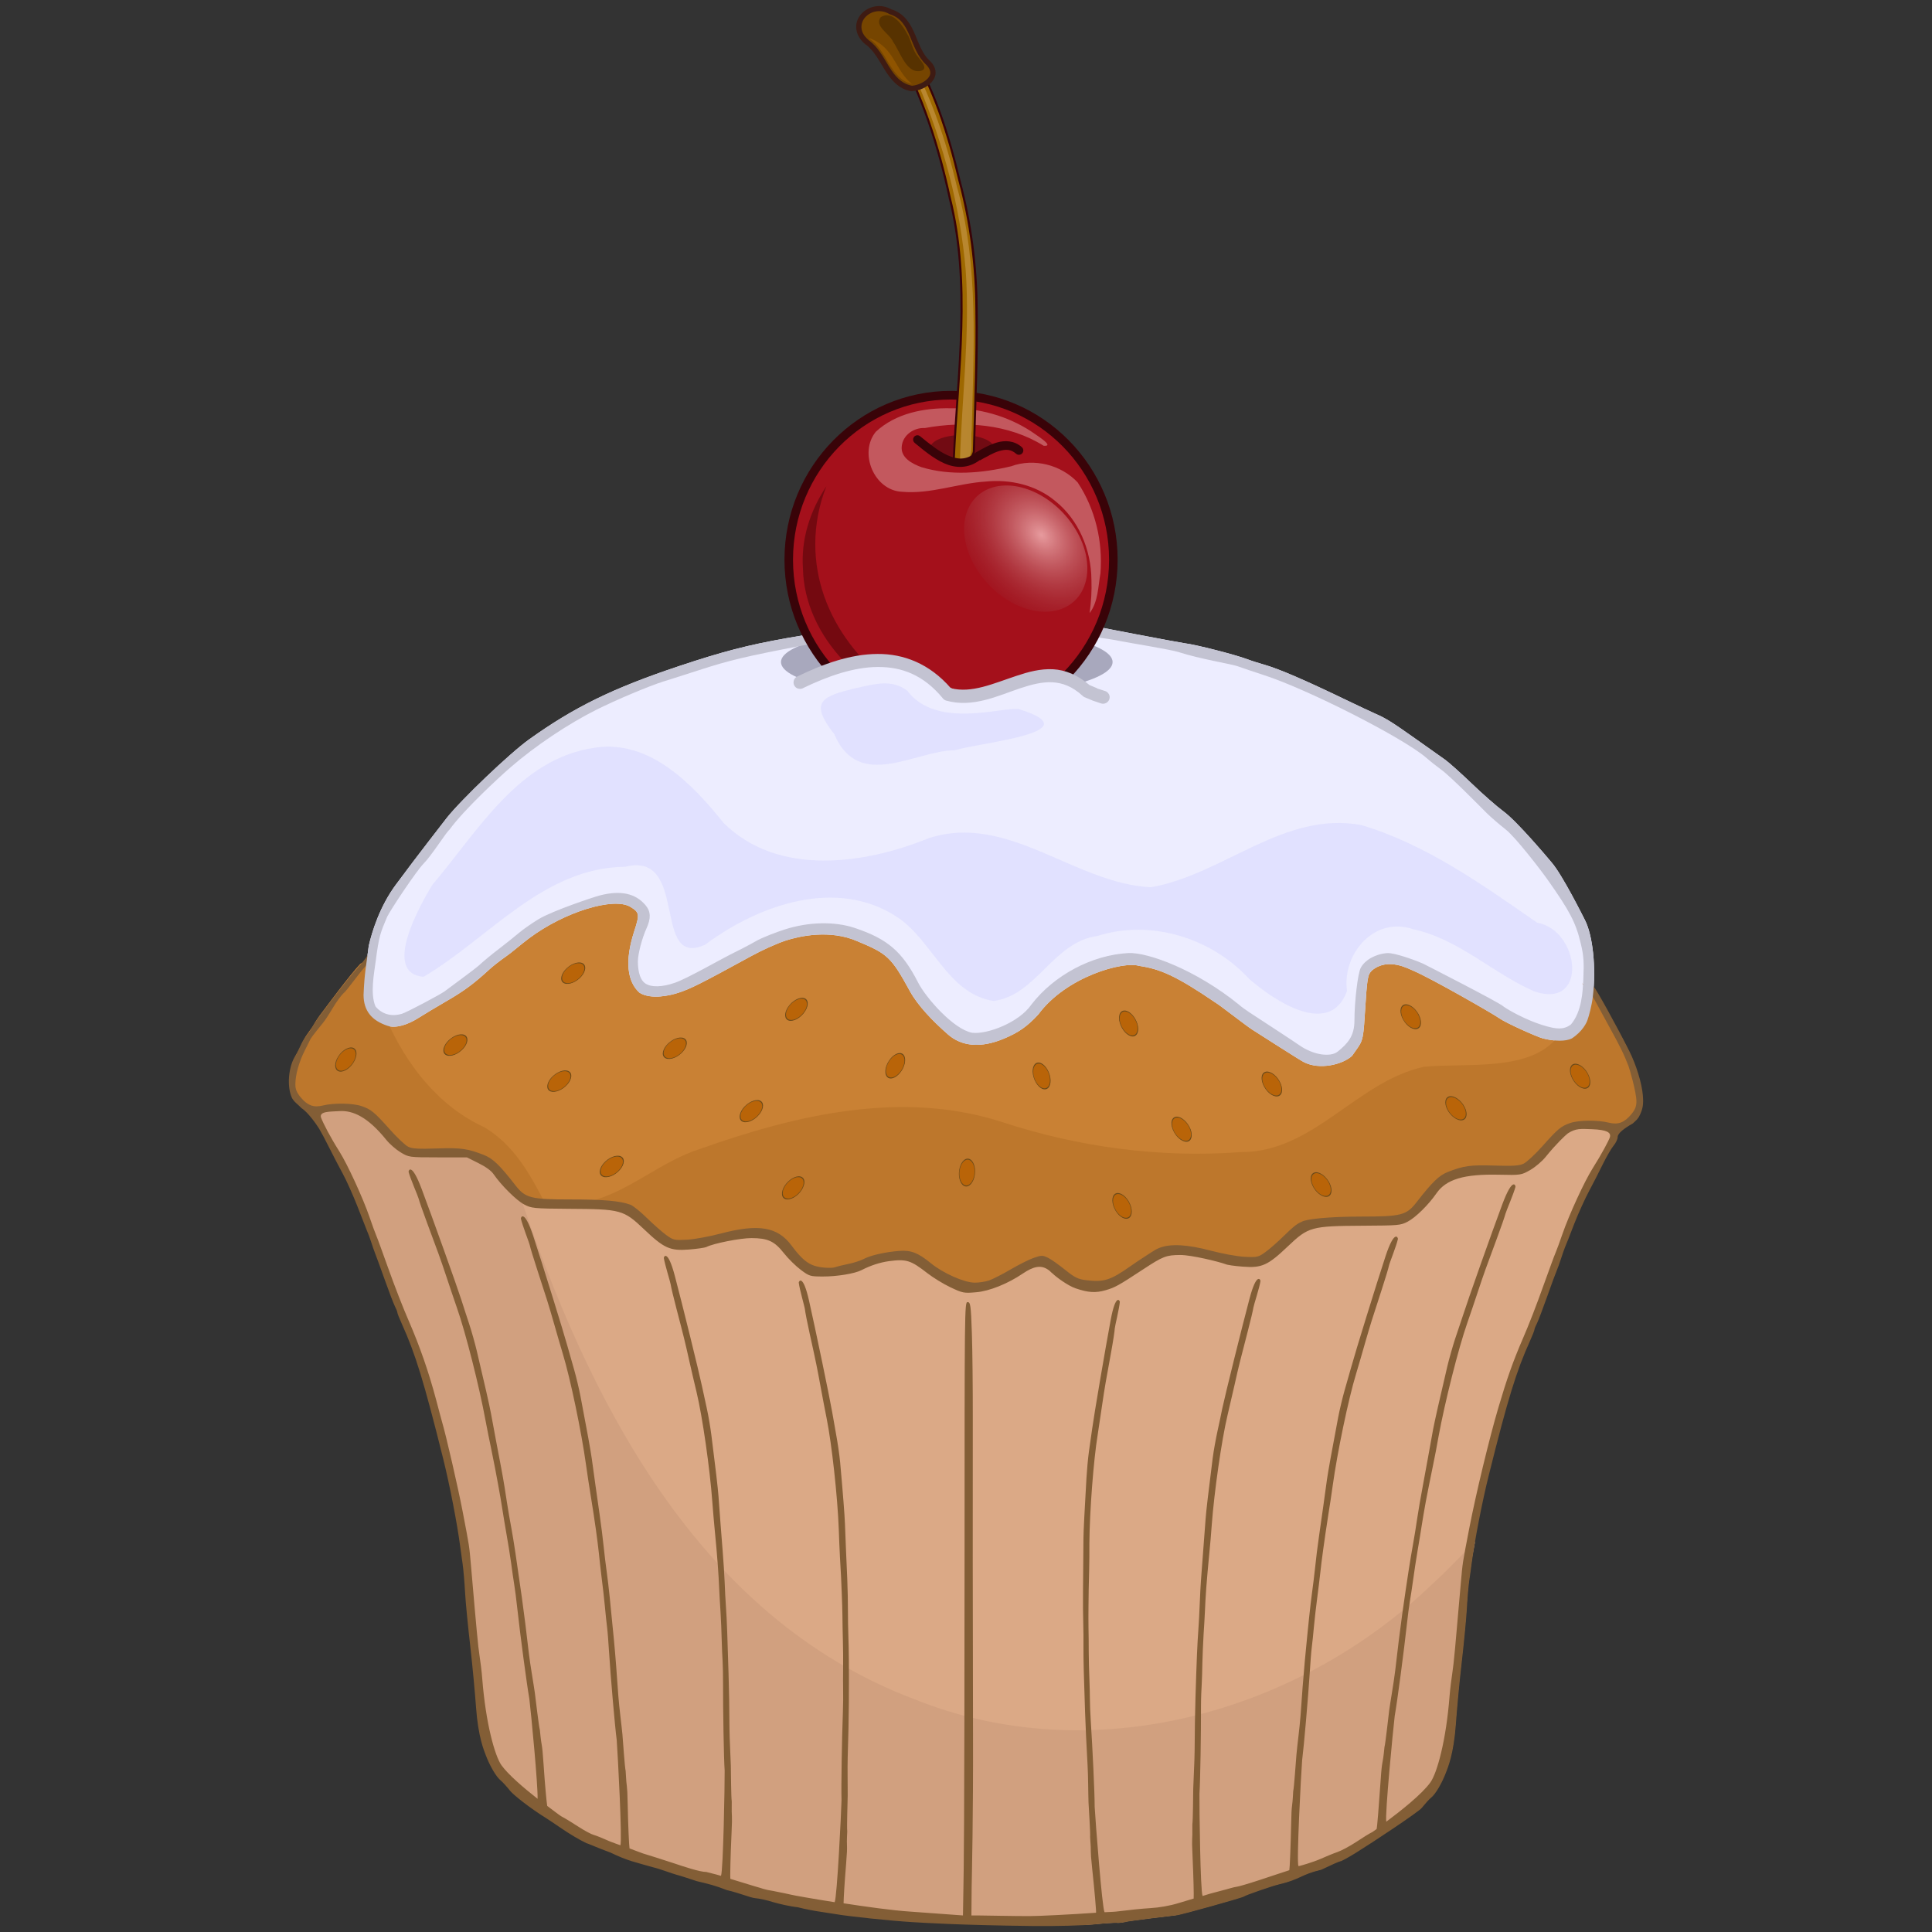 <?xml version="1.0" encoding="UTF-8" standalone="no"?>
<!-- Created with Inkscape (http://www.inkscape.org/) -->

<svg
   xmlns:dc="http://purl.org/dc/elements/1.1/"
   xmlns:cc="http://creativecommons.org/ns#"
   xmlns:rdf="http://www.w3.org/1999/02/22-rdf-syntax-ns#"
   xmlns:svg="http://www.w3.org/2000/svg"
   xmlns="http://www.w3.org/2000/svg"
   xmlns:sodipodi="http://sodipodi.sourceforge.net/DTD/sodipodi-0.dtd"
   xmlns:inkscape="http://www.inkscape.org/namespaces/inkscape"
   id="svg2"
   inkscape:version="0.91 r13725"
   inkscape:export-filename="/home/doudoune/Desktop/Datas/Projs/Cliparts Stocker/muffin.png"
   viewBox="0 0 264 264"
   sodipodi:version="0.32"
   inkscape:export-xdpi="90.000000"
   version="1.0"
   inkscape:output_extension="org.inkscape.output.svg.inkscape"
   inkscape:export-ydpi="90.000000"
   sodipodi:docname="openclipart_295_muffin.svg"
   width="264"
   height="264">
  <rect x="0" y="0" width="264" height="264" fill="#333333" stroke="none"/>
  <defs
     id="defs3">
    <linearGradient
       id="linearGradient2525"
       y2="6.445"
       gradientUnits="userSpaceOnUse"
       x2="123.64"
       gradientTransform="matrix(0.201,0,0,0.423,137.87,41.748)"
       y1="-14.569"
       x1="-259.93"
       inkscape:collect="always">
      <stop
         id="stop2590"
         style="stop-color:#eec28a;stop-opacity:.436"
         offset="0" />
      <stop
         id="stop2592"
         style="stop-color:#ffffff;stop-opacity:.041"
         offset="1" />
    </linearGradient>
    <radialGradient
       id="radialGradient2528"
       gradientUnits="userSpaceOnUse"
       cy="448.48"
       cx="456.31"
       gradientTransform="scale(0.832,1.202)"
       r="35.801"
       inkscape:collect="always">
      <stop
         id="stop6823"
         style="stop-color:#e79b9e"
         offset="0" />
      <stop
         id="stop6825"
         style="stop-color:#890f18;stop-opacity:0"
         offset="1" />
    </radialGradient>
  </defs>
  <sodipodi:namedview
     id="base"
     bordercolor="#666666"
     inkscape:window-x="1272"
     inkscape:window-y="-8"
     pagecolor="#ffffff"
     inkscape:zoom="1.5284091"
     inkscape:pageshadow="2"
     borderopacity="1.0"
     inkscape:current-layer="layer1"
     inkscape:cx="39.39338"
     inkscape:cy="137.09069"
     inkscape:window-width="1280"
     showgrid="false"
     inkscape:pageopacity="0.0"
     inkscape:window-height="660"
     inkscape:document-units="px"
     inkscape:window-maximized="1" />
  <g
     id="layer1"
     inkscape:label="Layer 1"
     inkscape:groupmode="layer">
    <g
       id="g3531"
       transform="translate(39,0)">
      <path
         id="path4555"
         sodipodi:nodetypes="cccccccccccccccccccccccccccccccccccccccccccccccccccccccccccccccccccccccccccccccccccccccccccccccccccccccccccc"
         style="fill:#dba986"
         d="m 4.979,154.05 c 0.312,0.53 0.843,1.51 1.344,2.53 0.501,1.02 1.355,2.63 1.875,3.6 0.521,0.96 1.432,2.89 2.031,4.43 0.6,1.54 1.169,3.03 1.282,3.28 0.113,0.26 0.091,0.74 0.562,1.5 0.187,0.58 0.428,1.31 0.563,1.63 0.134,0.32 0.727,1.95 1.312,3.59 0.585,1.65 1.198,3.25 1.375,3.6 0.177,0.34 0.339,0.74 0.344,0.87 0.005,0.13 0.274,0.8 0.594,1.5 1.868,4.13 2.948,7.38 5.561,17.87 0.887,3.56 1.821,8.67 2.218,11.68 0.076,0.58 0.324,2.56 0.438,3.33 0.115,0.77 0.457,2.65 0.534,4.06 0.077,1.41 0.316,4.65 0.624,7.34 0.307,2.7 0.552,6.33 0.686,8.19 0.288,4.01 1.274,5.48 1.502,6.09 0.563,1.5 1.067,3.1 1.683,3.59 0.28,0.23 0.847,0.87 1.282,1.41 0.434,0.54 2.663,2.34 5,3.78 0.956,0.59 3.191,2.29 5.437,3.38 0.134,0 1.526,0.64 3.281,1.28 2.403,1.16 3.234,1.03 5.592,1.71 0.895,0.21 2.609,0.87 3.25,1.03 0.641,0.17 1.587,0.49 2.75,0.88 1.628,0.39 2.499,0.59 4.094,1.22 1.744,0.4 3.235,1.03 3.843,1.09 0.609,0.06 1.693,0.3 2.438,0.53 0.745,0.24 2.419,0.63 3.437,0.72 1.019,0.28 2.5,0.53 2.938,0.6 0.438,0.06 1.418,0.2 2.187,0.34 1.826,0.32 7.527,0.91 10.532,1.09 1.99,0.12 6.543,0.42 16.282,0.53 3.43,0.05 6.6,0.33 8.21,0.16 1.51,-0.15 2.97,-0.25 3.25,-0.21 0.29,0.03 0.77,-0.03 1.07,-0.13 0.32,-0.11 6.36,-0.85 6.96,-0.91 0.61,-0.05 8.96,-2.38 9.16,-2.56 0.2,-0.17 3.89,-1.45 4.78,-1.65 2.94,-0.69 2.99,-1.35 5.78,-2 1.31,-0.64 2.49,-1.16 2.63,-1.16 0.13,0 1.04,-0.5 2,-1.09 2.34,-1.45 8.66,-5.65 9.09,-6.19 0.44,-0.55 1,-1.18 1.28,-1.41 0.62,-0.49 1.69,-2.09 2.26,-3.59 0.22,-0.61 1.02,-2.46 1.31,-6.47 0.13,-1.86 0.47,-5.59 0.78,-8.28 0.31,-2.7 0.64,-6.06 0.72,-7.47 0.08,-1.41 0.23,-3.2 0.34,-3.97 0.12,-0.77 0.27,-1.86 0.35,-2.44 0.39,-3.01 1.33,-8.25 2.21,-11.81 2.62,-10.49 3.79,-14.28 5.66,-18.41 0.32,-0.7 0.59,-1.4 0.59,-1.53 0.01,-0.12 0.17,-0.5 0.35,-0.84 0.17,-0.34 0.79,-1.98 1.37,-3.63 0.59,-1.64 1.18,-3.24 1.31,-3.56 0.14,-0.32 0.41,-1.05 0.6,-1.62 0.18,-0.58 0.42,-1.28 0.53,-1.53 0.11,-0.26 0.68,-1.71 1.28,-3.25 0.6,-1.54 1.54,-3.6 2.06,-4.57 0.52,-0.96 1.25,-2.38 1.75,-3.4 0.5,-1.02 1.16,-2.16 1.47,-2.53 0.31,-0.37 0.56,-0.9 0.56,-1.19 0,-0.51 0.44,-1.45 -0.87,-1.78 -1.45,-0.37 -4.09,-0.34 -5.25,0.06 -1.28,0.46 -1.67,0.79 -3.81,3.19 -0.99,1.11 -2.15,2.18 -2.56,2.38 -0.59,0.27 -1.45,0.33 -3.97,0.25 -3.3,-0.11 -4.19,0.01 -6.38,0.87 -1.19,0.47 -2.09,1.35 -4.28,4.16 -1.36,1.75 -2.06,1.94 -7.53,1.94 -4.49,0 -7.64,0.35 -8.15,0.71 -0.75,0.3 -1.42,0.94 -2.32,1.82 -0.89,0.87 -2.07,1.91 -2.62,2.31 -0.96,0.69 -1.09,0.74 -2.85,0.66 -1.02,-0.06 -3.06,-0.44 -4.62,-0.85 -3.21,-0.84 -5.53,-0.97 -7.03,-0.37 -0.52,0.2 -0.53,0.25 -1.1,0.59 -0.98,0.66 -1.55,0.99 -2.9,1.94 -2.71,1.9 -3.63,2.17 -6.03,1.87 -1.08,-0.13 -1.52,-0.34 -2.85,-1.4 -0.86,-0.7 -1.9,-1.45 -2.34,-1.66 -0.75,-0.36 -0.9,-0.36 -2,0.03 -0.65,0.23 -2.07,0.96 -3.157,1.6 -1.09,0.63 -2.378,1.29 -2.875,1.46 -0.497,0.18 -1.407,0.33 -2,0.32 -1.444,-0.03 -4.298,-1.3 -5.969,-2.66 -1.761,-1.43 -2.727,-1.8 -4.313,-1.69 -1.866,0.14 -3.902,0.59 -4.843,1.1 -0.452,0.24 -1.41,0.55 -2.125,0.68 -0.715,0.14 -1.569,0.37 -1.907,0.47 -0.337,0.11 -1.21,0.09 -1.937,-0.03 -1.504,-0.23 -2.414,-0.92 -3.938,-2.97 -1.883,-2.53 -4.5,-2.97 -9.625,-1.62 -1.556,0.41 -3.603,0.79 -4.625,0.84 -1.751,0.09 -1.881,0.07 -2.843,-0.62 -0.555,-0.4 -1.731,-1.44 -2.625,-2.32 -0.894,-0.87 -1.918,-1.71 -2.282,-1.84 -1.448,-0.53 -3.669,-0.72 -8.156,-0.72 -5.47,0 -6.203,-0.19 -7.562,-1.94 -2.183,-2.8 -3.085,-3.65 -4.282,-4.12 -2.185,-0.86 -3.073,-1.01 -6.375,-0.91 -2.521,0.08 -3.376,0.06 -3.968,-0.22 -0.415,-0.19 -1.543,-1.26 -2.532,-2.37 -2.139,-2.4 -2.563,-2.74 -3.843,-3.19 -1.158,-0.41 -3.794,-0.46 -5.25,-0.09 -1.309,0.33 -0.432,2.53 -0.088,3.09 z"
         inkscape:connector-curvature="0" />
      <path
         id="path7721"
         sodipodi:nodetypes="cccccccccccccccccccccccccccccccccccccccccccccccccccccccccccccccccccccccccccccccccccccc"
         style="fill:#c98134"
         d="m 44.741,123.04 c -3.082,0.16 -7.783,2.01 -11.375,4.69 -1.29,0.96 -2.297,1.91 -3.25,2.56 -0.677,0.47 -1.698,1.24 -2.219,1.72 -2.078,1.91 -3.416,2.95 -5.844,4.35 -1.396,0.8 -3.074,1.8 -3.718,2.21 -1.685,1.09 -3.292,1.5 -4.344,1.16 -2.22,-0.72 -3.267,-2.08 -3.281,-4.22 0.083,-2.06 0.295,-3.11 0.468,-4.34 -0.046,0.03 -0.922,0.51 -0.937,0.53 -1.504,1.58 -4.851,6.15 -5.25,6.66 -0.399,0.5 -0.912,1.27 -1.125,1.68 -0.213,0.42 -1.037,1.36 -1.375,2.1 -0.338,0.73 -0.717,1.49 -0.844,1.68 -0.942,1.44 -1.184,4.15 -0.5,5.69 0.26,0.59 0.92,1 1.344,1.47 0.888,0.56 3.985,0.48 5.156,0.41 1.875,-0.13 3.918,0.82 6.406,3.9 0.474,0.59 1.352,1.35 1.969,1.72 1.118,0.67 1.137,0.69 5.094,0.69 l 3.969,0 1.562,0.78 c 0.991,0.49 1.765,1.05 2.094,1.53 1.016,1.5 3.133,3.59 4.156,4.13 0.989,0.52 1.261,0.56 6.156,0.59 7.039,0.04 7.423,0.12 10.219,2.78 2.752,2.62 3.57,2.99 6.188,2.78 1.091,-0.08 2.14,-0.23 2.343,-0.34 0.93,-0.49 4.682,-1.22 6.188,-1.22 2.212,0.01 3.115,0.42 4.406,2.06 0.582,0.74 1.637,1.78 2.313,2.28 1.171,0.88 1.294,0.9 2.968,0.91 1.93,0.01 4.411,-0.39 5.344,-0.87 1.197,-0.63 2.495,-1.06 3.75,-1.22 2.388,-0.32 2.96,-0.13 5.25,1.65 0.762,0.6 2.156,1.45 3.125,1.91 1.687,0.8 1.858,0.83 3.531,0.69 1.811,-0.16 4.35,-1.19 6.372,-2.57 1.45,-0.98 2.43,-1.16 3.35,-0.59 0.42,0.26 0.33,0.3 0.78,0.66 0.34,0.33 1.98,1.59 3.09,1.97 1.7,0.57 2.72,0.64 4.1,0.25 1.28,-0.37 1.75,-0.64 5.15,-2.88 2.68,-1.76 3.12,-1.93 5.03,-1.94 1.51,0 5.26,0.91 6.19,1.25 0.2,0.11 1.25,0.26 2.34,0.35 2.62,0.2 3.44,-0.16 6.19,-2.78 2.8,-2.66 3.18,-2.78 10.22,-2.82 4.9,-0.02 5.16,-0.04 6.16,-0.56 1.08,-0.57 2.85,-2.32 3.9,-3.84 1.34,-1.95 3.78,-2.67 8.57,-2.57 2.99,0.07 3.04,0.05 4.28,-0.65 0.68,-0.39 1.61,-1.19 2.09,-1.78 1.44,-1.78 2.69,-2.95 3.03,-3.22 1.11,-0.7 1.75,-0.62 3.28,-0.56 2.13,0.07 4.45,-0.14 5.6,-0.79 0.5,-0.47 0.36,-1.38 0.62,-1.97 0.38,-0.86 0.38,-0.62 0.28,-1.87 -0.13,-1.64 -1.19,-4.55 -2.13,-6.41 -1.81,-3.58 -4.64,-7.92 -5.13,-8.49 -0.75,0.57 -0.56,0.16 -0.56,0.16 -0.03,0.63 1.27,0.59 1.2,1.21 -0.14,1.22 -1.11,2.42 -1.29,2.9 -0.11,0.39 -0.11,1.9 -1.59,2.85 -0.78,0.42 -2.29,0.42 -3.93,0 -0.84,-0.21 -5.04,-2.11 -5.94,-2.75 -0.9,-0.64 -9.28,-5.43 -11.78,-6.5 -0.6,-0.22 -3.44,-1.9 -5.66,-0.03 -0.58,0.62 -1.02,0.56 -1.35,5.84 -0.24,3.9 0.04,3.8 -1.34,5.81 -1.27,1.19 -4.44,1.99 -6.62,0.85 -0.75,-0.4 -6.1,-3.84 -7,-4.41 -0.9,-0.57 -3.78,-4.11 -4.37,-4.44 -5.45,-3.73 -8.29,-4.43 -11.16,-4.85 -2.08,-0.66 -9.81,0.56 -13.66,5.78 -1.52,1.65 -2.78,3.04 -4.78,3.88 -3.095,1.3 -5.739,1.95 -7.657,0.26 -2.072,-1.83 -3.336,-3.91 -4.428,-5.91 -2.541,-4.64 -3.8,-5.1 -7.915,-6.81 -3.756,-1.65 -7.958,-0.69 -9.813,-0.1 -1.182,0.39 -3.261,1.34 -4.656,2.1 -7.101,3.88 -8.319,4.47 -10,5.03 -1.146,0.38 -3.728,0.99 -5.313,0 -1.68,-1.51 -1.02,-4.41 0.294,-8.47 0.756,-2.34 -0.307,-2.49 -1.544,-3.25 -0.567,-0.35 -1.41,-0.49 -2.437,-0.44 z"
         inkscape:connector-curvature="0" />
      <path
         id="path23123"
         style="fill:#d1a07f"
         d="m 8.058,151.21 c -0.986,-0.02 -2.022,0.04 -2.75,0.22 -1.309,0.33 -0.406,2.53 -0.062,3.1 0.312,0.53 0.843,1.51 1.344,2.53 0.501,1.01 1.354,2.63 1.875,3.59 0.52,0.96 1.432,2.9 2.031,4.44 0.6,1.54 1.168,3.02 1.281,3.28 0.113,0.26 0.092,0.73 0.563,1.5 0.187,0.58 0.428,1.3 0.562,1.62 0.135,0.32 0.728,1.95 1.313,3.6 0.585,1.64 1.198,3.25 1.375,3.59 0.177,0.34 0.339,0.75 0.344,0.88 0.005,0.13 0.274,0.79 0.593,1.5 1.869,4.12 2.949,7.38 5.563,17.87 0.886,3.56 1.822,8.67 2.219,11.69 0.076,0.58 0.323,2.54 0.437,3.31 0.115,0.77 0.454,2.65 0.531,4.06 0.077,1.41 0.318,4.65 0.625,7.35 0.308,2.69 0.554,6.33 0.688,8.19 0.288,4 1.272,5.48 1.5,6.09 0.562,1.5 1.071,3.1 1.687,3.59 0.28,0.23 0.847,0.86 1.282,1.41 0.434,0.54 2.663,2.34 5,3.78 0.956,0.59 3.191,2.29 5.437,3.38 0.134,0 1.526,0.64 3.281,1.28 2.403,1.16 3.205,1.03 5.563,1.72 0.895,0.2 2.609,0.86 3.25,1.03 0.641,0.16 1.587,0.49 2.75,0.87 1.628,0.39 2.499,0.59 4.094,1.22 1.744,0.4 3.234,1.04 3.843,1.09 0.609,0.06 1.693,0.3 2.438,0.54 0.745,0.23 2.419,0.62 3.437,0.71 1.019,0.28 2.5,0.54 2.938,0.6 0.438,0.06 1.418,0.21 2.187,0.34 1.826,0.32 7.527,0.92 10.532,1.1 1.99,0.11 6.543,0.41 16.282,0.53 3.43,0.04 6.6,0.32 8.22,0.15 1.51,-0.15 2.96,-0.25 3.25,-0.22 0.28,0.04 0.77,-0.02 1.06,-0.12 0.32,-0.11 6.36,-0.85 6.97,-0.91 0.61,-0.05 8.95,-2.39 9.16,-2.56 0.2,-0.17 3.88,-1.45 4.78,-1.66 2.93,-0.68 2.99,-1.35 5.78,-2 1.3,-0.63 2.49,-1.15 2.62,-1.15 0.14,0 1.05,-0.51 2,-1.1 2.34,-1.44 8.66,-5.64 9.1,-6.18 0.43,-0.55 1,-1.19 1.28,-1.41 0.61,-0.49 1.69,-2.09 2.25,-3.59 0.23,-0.61 1.02,-2.46 1.31,-6.47 0.13,-1.86 0.47,-5.59 0.78,-8.28 0.31,-2.7 0.64,-6.06 0.72,-7.47 0.08,-1.41 0.23,-3.2 0.34,-3.97 0.12,-0.77 0.27,-1.86 0.35,-2.44 0.09,-0.7 0.35,-1.86 0.5,-2.75 -1.93,1.89 -3.77,3.9 -5.75,5.69 -18.47,17.81 -46.68,25.59 -70.971,15.78 -29.648,-11.25 -44.595,-41.16 -54.063,-69.59 -0.069,-0.09 -0.146,-0.13 -0.218,-0.22 -2.184,-2.81 -3.085,-3.66 -4.282,-4.13 -2.185,-0.86 -3.073,-1.01 -6.375,-0.9 -2.521,0.08 -3.376,0.05 -3.968,-0.22 -0.415,-0.19 -1.543,-1.27 -2.532,-2.38 -2.139,-2.4 -2.563,-2.73 -3.843,-3.18 -0.579,-0.21 -1.515,-0.3 -2.5,-0.32 z"
         inkscape:connector-curvature="0" />
      <path
         id="path1499"
         sodipodi:nodetypes="ccccccccccccccccccccccccccccccccccccccccccccccccccccc"
         style="fill:#ededff"
         d="m 94.969,84.459 c -5.924,-0.034 -11.887,0.202 -14.629,0.719 -0.619,0.117 -9.965,1.687 -11.898,2.031 -5.198,0.927 -8.655,1.806 -14.661,3.813 -9.083,3.034 -14.327,5.609 -20.499,10.028 -2.612,1.87 -9.253,8.21 -11.239,10.72 -0.759,0.96 -4.196,5.44 -4.615,6 -0.419,0.56 -1.454,1.95 -2.292,3.06 -2.27,3.04 -3.313,6.54 -3.746,8.4 -0.323,2.62 -0.582,3.53 -0.712,6.73 0.015,2.14 1.077,3.49 3.297,4.22 1.052,0.34 2.648,-0.07 4.332,-1.16 0.644,-0.41 2.308,-1.41 3.704,-2.22 2.428,-1.4 3.793,-2.43 5.871,-4.34 0.521,-0.48 1.521,-1.25 2.197,-1.72 0.954,-0.66 1.976,-1.6 3.265,-2.56 4.79,-3.58 11.545,-5.65 13.813,-4.25 1.238,0.76 1.259,1.01 0.503,3.34 -1.314,4.06 -0.954,6.87 0.726,8.38 1.585,0.99 4.187,0.38 5.333,0 1.681,-0.56 2.882,-1.15 9.983,-5.03 1.395,-0.77 3.495,-1.72 4.677,-2.1 1.856,-0.6 6.04,-1.55 9.795,0.1 4.116,1.71 4.618,2.17 7.158,6.81 1.092,1.99 3.107,4.08 5.18,5.9 1.917,1.7 4.565,1.9 7.66,0.6 2.008,-0.84 3.188,-1.66 4.708,-3.31 3.85,-5.22 11.67,-7.3 13.75,-6.64 2.87,0.42 5.03,1.32 10.49,5.04 0.59,0.34 4.12,3.12 5.02,3.69 0.9,0.57 6.25,4.01 7,4.41 2.18,1.14 5.35,0.34 6.62,-0.85 1.38,-2.02 1.49,-1.63 1.73,-5.53 0.33,-5.28 0.39,-5.51 0.97,-6.12 2.22,-1.87 5.06,-0.2 5.65,0.02 2.51,1.07 10.88,5.87 11.78,6.51 0.9,0.64 5.12,2.53 5.96,2.75 1.64,0.41 3.14,0.41 3.93,0 1.47,-0.95 2.05,-2.18 2.16,-2.57 0.18,-0.48 0.58,-1.96 0.72,-3.18 0.46,-3.93 0,-8.3 -1.09,-10.44 -0.18,-0.35 -3.05,-6.12 -4.53,-7.84 -0.6,-0.72 -4.73,-5.62 -6.56,-6.97 -0.96,-0.71 -2.93,-2.44 -4.36,-3.82 -1.43,-1.37 -3.07,-2.85 -3.67,-3.28 -0.6,-0.42 -2.28,-1.62 -3.74,-2.65 -3.61,-2.564 -4.36,-3.003 -5.71,-3.597 -0.65,-0.283 -2.44,-1.129 -3.99,-1.875 -5.63,-2.714 -9.25,-4.291 -11.33,-4.875 -0.58,-0.163 -1.59,-0.477 -2.23,-0.719 -1.72,-0.646 -7.08,-2.013 -8.57,-2.187 -0.71,-0.083 -12.73,-2.382 -13.56,-2.563 -2.54,-0.547 -8.43,-0.84 -14.351,-0.875 z"
         inkscape:connector-curvature="0" />
      <path
         id="path10838"
         style="fill:#bd772c"
         d="m 177.8,134.21 c -0.32,0.24 -0.43,0.25 -0.5,0.25 0.14,0.5 1.19,0.55 1.12,1.13 -0.14,1.22 -1.1,2.42 -1.28,2.9 -0.11,0.39 -0.12,1.9 -1.59,2.85 -0.39,0.2 -0.98,0.31 -1.66,0.31 l -0.03,0 c -3.68,4.86 -12.58,3.57 -18.28,4.12 -9.21,2.01 -15.1,11.73 -25.06,11.66 -10.98,0.82 -22.09,-0.67 -32.534,-4.09 -13.688,-4.45 -28.187,-1 -41.313,3.65 -5.255,1.66 -9.456,5.66 -14.875,7.13 -0.549,0.17 -1.079,0.41 -1.625,0.59 5.173,0.07 6.336,0.3 8.844,2.69 2.752,2.62 3.57,2.99 6.188,2.78 1.091,-0.09 2.14,-0.24 2.343,-0.34 0.93,-0.49 4.682,-1.23 6.188,-1.22 2.212,0.01 3.115,0.42 4.406,2.06 0.582,0.74 1.637,1.78 2.313,2.28 1.171,0.88 1.294,0.9 2.968,0.91 1.93,0.01 4.411,-0.39 5.344,-0.88 1.197,-0.62 2.495,-1.05 3.75,-1.22 2.388,-0.31 2.96,-0.12 5.25,1.66 0.762,0.59 2.156,1.44 3.125,1.91 1.687,0.8 1.858,0.83 3.531,0.68 1.811,-0.15 4.35,-1.19 6.377,-2.56 1.45,-0.98 2.42,-1.16 3.34,-0.59 0.43,0.26 0.33,0.3 0.78,0.65 0.34,0.33 1.99,1.6 3.1,1.97 1.69,0.58 2.72,0.64 4.09,0.25 1.29,-0.37 1.75,-0.63 5.16,-2.87 2.67,-1.76 3.12,-1.93 5.03,-1.94 1.5,-0.01 5.26,0.91 6.19,1.25 0.2,0.11 1.25,0.26 2.34,0.34 2.62,0.21 3.43,-0.16 6.19,-2.78 2.79,-2.66 3.18,-2.77 10.22,-2.81 4.89,-0.03 5.16,-0.04 6.15,-0.56 1.08,-0.57 2.86,-2.32 3.91,-3.85 1.34,-1.94 3.78,-2.67 8.56,-2.56 2.99,0.07 3.05,0.05 4.28,-0.66 0.69,-0.39 1.62,-1.18 2.1,-1.78 1.43,-1.78 2.69,-2.95 3.03,-3.22 1.1,-0.7 1.75,-0.61 3.28,-0.56 2.12,0.07 4.45,-0.14 5.59,-0.78 0.51,-0.47 0.37,-1.38 0.63,-1.97 0.38,-0.86 0.38,-0.63 0.28,-1.87 -0.13,-1.65 -1.19,-4.55 -2.13,-6.41 -1.81,-3.58 -4.64,-7.93 -5.12,-8.5 z m -0.5,0.25 c -0.01,-0.04 -0.1,-0.05 -0.1,-0.09 0,0 0,0.09 0.1,0.09 z"
         inkscape:connector-curvature="0" />
      <path
         id="path14686"
         sodipodi:nodetypes="ccccccccccccccccccccc"
         style="fill:#bd772c"
         d="m 11.677,131.06 c -0.046,0.03 -0.922,0.51 -0.937,0.53 -1.504,1.58 -4.851,6.15 -5.25,6.65 -0.399,0.51 -0.912,1.28 -1.125,1.69 -0.213,0.42 -1.037,1.36 -1.375,2.1 -0.338,0.73 -0.717,1.49 -0.844,1.68 -0.942,1.43 -1.184,4.14 -0.5,5.69 0.26,0.59 0.92,1 1.344,1.47 0.888,0.56 3.985,0.48 5.156,0.41 1.875,-0.13 3.917,0.82 6.406,3.9 0.474,0.59 1.352,1.35 1.969,1.72 1.118,0.67 1.137,0.69 5.094,0.69 l 3.968,0 1.563,0.78 c 0.991,0.49 1.764,1.05 2.094,1.53 1.016,1.5 3.133,3.59 4.156,4.13 0.549,0.28 1.104,0.39 2.125,0.46 -2.101,-4.05 -4.272,-8.03 -8.344,-10.46 -6.271,-2.87 -10.664,-8.55 -13.437,-14.88 -1.585,-0.78 -2.519,-1.93 -2.532,-3.75 0.084,-2.06 0.296,-3.11 0.469,-4.34 z"
         inkscape:connector-curvature="0" />
      <path
         id="path1338"
         sodipodi:nodetypes="cccccccccccccccccccccccccccccccccccccccccccccccccccccccccccccccccccccccccccccccccccccccccccccccccccccccccccccccccccccccccccccccccccccccccccccccccccccccccccccccccccccccccccccccccccccccccccccccccccccccccccccccccccccccccccccccccccccccccccccccccccccccccccccccccccccccccccccccccccccccccccccccccccccccccccccccccccccccccccccccccccccccccccccccccccccccccccccccccccccccccccccccccccccccccccccccccccccccccccccccccccccccccccccccccccccccccccccccccccccccccccccccccccccccccccccccccccc"
         style="fill:#835e36"
         d="m 11.458,130.05 c -0.059,0.33 -0.719,1.27 -1.5,2.1 -1.504,1.58 -4.851,6.14 -5.25,6.65 -0.399,0.51 -0.912,1.27 -1.125,1.69 -0.213,0.42 -1.037,1.36 -1.375,2.09 -0.338,0.74 -0.717,1.5 -0.844,1.69 -0.942,1.43 -1.184,4.14 -0.5,5.69 0.26,0.59 0.92,1 1.344,1.47 0.888,0.56 2.062,2.25 2.406,2.81 0.312,0.53 0.843,1.51 1.344,2.53 0.501,1.02 1.354,2.63 1.875,3.6 0.521,0.96 1.432,2.99 2.031,4.53 0.599,1.54 1.168,3.02 1.281,3.28 0.113,0.25 0.376,0.92 0.562,1.5 0.187,0.57 0.429,1.3 0.563,1.62 0.134,0.32 0.727,1.95 1.313,3.6 0.585,1.64 1.197,3.25 1.374,3.59 0.178,0.34 0.339,0.75 0.344,0.88 0.005,0.12 0.275,0.79 0.594,1.5 1.869,4.12 3.043,7.95 5.656,18.43 0.887,3.56 1.916,8.86 2.313,11.88 0.076,0.57 0.229,1.7 0.343,2.47 0.115,0.77 0.267,2.55 0.344,3.97 0.077,1.41 0.411,4.74 0.719,7.43 0.308,2.7 0.648,6.42 0.781,8.28 0.288,4.01 1.084,5.86 1.313,6.47 0.562,1.5 1.446,3.01 2.062,3.5 0.28,0.23 0.847,0.86 1.281,1.41 0.435,0.54 2.664,2.34 5,3.78 0.956,0.59 3.192,2.29 5.438,3.38 0.134,0 1.526,0.64 3.281,1.28 2.402,1.16 3.423,1.31 5.781,2 0.896,0.2 2.609,0.86 3.25,1.03 0.642,0.17 1.588,0.49 2.75,0.87 1.629,0.39 2.499,0.59 4.094,1.22 1.745,0.4 3.235,1.04 3.844,1.1 0.609,0.05 1.693,0.29 2.438,0.53 0.744,0.23 2.418,0.62 3.437,0.72 1.019,0.27 2.499,0.53 2.937,0.59 0.439,0.06 1.419,0.21 2.188,0.34 1.826,0.32 7.526,0.92 10.531,1.1 1.991,0.12 6.543,0.41 16.283,0.53 3.43,0.04 6.97,-0.06 8.59,-0.22 1.51,-0.16 2.97,-0.25 3.25,-0.22 0.29,0.03 0.77,-0.03 1.06,-0.12 0.33,-0.11 6.36,-0.85 6.97,-0.91 0.61,-0.06 8.96,-2.39 9.16,-2.56 0.2,-0.18 3.89,-1.45 4.78,-1.66 2.94,-0.68 2.99,-1.35 5.78,-2 1.31,-0.63 2.49,-1.16 2.63,-1.16 0.13,0 1.04,-0.5 2,-1.09 2.33,-1.44 8.66,-5.64 9.09,-6.19 0.44,-0.54 1,-1.18 1.28,-1.4 0.62,-0.5 1.5,-2 2.06,-3.5 0.23,-0.61 1.03,-2.46 1.32,-6.47 0.13,-1.86 0.47,-5.59 0.78,-8.28 0.31,-2.7 0.64,-6.06 0.72,-7.47 0.07,-1.41 0.23,-3.2 0.34,-3.97 0.12,-0.77 0.27,-1.86 0.34,-2.44 0.4,-3.01 1.43,-8.35 2.32,-11.9 2.61,-10.49 3.78,-14.28 5.65,-18.41 0.32,-0.71 0.59,-1.4 0.6,-1.53 0,-0.13 0.16,-0.5 0.34,-0.85 0.18,-0.34 0.79,-1.98 1.38,-3.62 0.58,-1.65 1.17,-3.24 1.31,-3.56 0.13,-0.32 0.41,-1.05 0.59,-1.63 0.19,-0.58 0.42,-1.27 0.53,-1.53 0.12,-0.26 0.69,-1.71 1.28,-3.25 0.6,-1.54 1.55,-3.6 2.07,-4.56 0.52,-0.96 1.34,-2.58 1.84,-3.6 0.5,-1.01 1.16,-2.16 1.47,-2.53 0.31,-0.37 0.56,-0.89 0.56,-1.18 0,-0.52 0.92,-1.21 2.06,-1.85 0.51,-0.47 0.74,-0.63 1,-1.22 0.38,-0.85 0.48,-1.38 0.38,-2.62 -0.13,-1.65 -0.91,-4.18 -1.84,-6.03 -1.81,-3.59 -4.46,-8.38 -4.94,-8.94 -0.2,-0.23 -0.43,0.74 -0.13,1.34 0.18,0.35 1.1,2.03 2.03,3.72 2.08,3.77 2.31,4.37 2.91,5.88 0.16,0.4 1.09,3.64 1.09,4.81 0.01,0.7 -0.17,1.16 -0.68,1.78 -0.97,1.17 -1.82,1.49 -3.13,1.16 -1.45,-0.37 -4.09,-0.35 -5.25,0.06 -1.28,0.45 -1.67,0.79 -3.81,3.19 -0.99,1.11 -2.15,2.18 -2.56,2.37 -0.6,0.28 -1.45,0.33 -3.97,0.25 -3.3,-0.1 -4.19,0.02 -6.38,0.88 -1.19,0.47 -2.09,1.34 -4.28,4.15 -1.36,1.75 -2.06,1.94 -7.53,1.94 -4.49,0 -7.64,0.35 -8.16,0.72 -0.74,0.29 -1.41,0.94 -2.31,1.81 -0.89,0.88 -2.07,1.92 -2.62,2.31 -0.96,0.69 -1.09,0.75 -2.85,0.66 -1.02,-0.05 -3.06,-0.43 -4.62,-0.84 -3.21,-0.85 -5.53,-0.98 -7.03,-0.38 -0.52,0.21 -0.53,0.26 -1.1,0.6 -0.98,0.66 -1.55,0.98 -2.9,1.93 -2.71,1.91 -3.63,2.18 -6.03,1.88 -1.08,-0.14 -1.52,-0.34 -2.85,-1.41 -0.86,-0.69 -1.9,-1.44 -2.34,-1.65 -0.75,-0.36 -0.9,-0.36 -2,0.03 -0.65,0.23 -2.07,0.95 -3.158,1.59 -1.09,0.64 -2.378,1.29 -2.875,1.47 -0.497,0.17 -1.407,0.32 -2,0.31 -1.443,-0.02 -4.298,-1.29 -5.969,-2.65 -1.76,-1.44 -2.727,-1.81 -4.312,-1.69 -1.866,0.14 -3.902,0.59 -4.844,1.09 -0.452,0.24 -1.41,0.55 -2.125,0.69 -0.715,0.14 -1.569,0.36 -1.906,0.47 -0.337,0.1 -1.21,0.08 -1.937,-0.03 -1.505,-0.24 -2.414,-0.92 -3.938,-2.97 -1.884,-2.54 -4.5,-2.98 -9.625,-1.63 -1.557,0.41 -3.603,0.79 -4.625,0.85 -1.752,0.09 -1.882,0.06 -2.844,-0.63 -0.554,-0.4 -1.731,-1.44 -2.625,-2.31 -0.894,-0.88 -1.918,-1.71 -2.281,-1.84 -1.449,-0.53 -3.669,-0.72 -8.156,-0.72 -5.47,0 -6.204,-0.19 -7.563,-1.94 -2.183,-2.81 -3.084,-3.65 -4.281,-4.13 -2.186,-0.86 -3.074,-1.01 -6.375,-0.9 -2.521,0.08 -3.376,0.05 -3.969,-0.22 -0.414,-0.19 -1.542,-1.27 -2.531,-2.38 -2.139,-2.4 -2.564,-2.73 -3.844,-3.18 -1.157,-0.41 -3.793,-0.46 -5.25,-0.1 -1.309,0.33 -2.16,0.02 -3.125,-1.15 -0.513,-0.63 -0.69,-1.09 -0.687,-1.78 0.004,-1.27 0.496,-3.01 1.281,-4.57 0.356,-0.7 0.72,-1.43 0.812,-1.62 0.092,-0.19 1.388,-1.82 1.656,-2.13 0.269,-0.31 0.876,-1.24 1.375,-2.09 0.499,-0.85 1.204,-1.79 1.562,-2.09 0.358,-0.31 1.841,-2.38 2.688,-3.35 l 0.625,-0.72 c 0,0 0.118,-1.64 0.093,-1.5 z m -4.093,21.78 c 1.875,-0.13 3.917,0.83 6.406,3.91 0.473,0.59 1.352,1.35 1.969,1.72 1.118,0.67 1.137,0.69 5.094,0.69 l 3.968,0 1.563,0.78 c 0.991,0.49 1.764,1.04 2.093,1.53 1.017,1.49 3.134,3.59 4.157,4.12 0.989,0.52 1.261,0.57 6.156,0.6 7.039,0.04 7.423,0.12 10.219,2.78 2.752,2.62 3.57,2.99 6.187,2.78 1.091,-0.09 2.141,-0.24 2.344,-0.34 0.93,-0.49 4.682,-1.23 6.187,-1.22 2.213,0.01 3.116,0.42 4.407,2.06 0.581,0.74 1.637,1.78 2.312,2.28 1.172,0.88 1.294,0.9 2.969,0.91 1.93,0.01 4.41,-0.39 5.344,-0.88 1.197,-0.62 2.494,-1.05 3.75,-1.22 2.387,-0.31 2.96,-0.12 5.25,1.66 0.762,0.59 2.155,1.45 3.125,1.91 1.686,0.8 1.857,0.83 3.531,0.68 1.811,-0.15 4.35,-1.18 6.374,-2.56 1.45,-0.98 2.43,-1.16 3.34,-0.59 0.43,0.26 0.34,0.3 0.79,0.65 0.33,0.34 1.98,1.6 3.09,1.97 1.7,0.58 2.72,0.65 4.09,0.25 1.29,-0.37 1.75,-0.63 5.16,-2.87 2.68,-1.76 3.12,-1.93 5.03,-1.94 1.51,-0.01 5.26,0.91 6.19,1.25 0.2,0.11 1.25,0.26 2.34,0.34 2.62,0.21 3.44,-0.16 6.19,-2.78 2.8,-2.66 3.18,-2.77 10.22,-2.81 4.9,-0.03 5.16,-0.04 6.15,-0.56 1.09,-0.57 2.86,-2.32 3.91,-3.85 1.34,-1.94 3.78,-2.67 8.56,-2.56 2.99,0.07 3.05,0.05 4.28,-0.65 0.69,-0.4 1.62,-1.19 2.1,-1.79 1.44,-1.78 2.69,-2.95 3.03,-3.21 1.1,-0.71 1.75,-0.62 3.28,-0.57 2.13,0.08 2.62,0.48 2.47,1.07 -0.12,0.43 -1.13,2.33 -2.38,4.31 -1.12,1.78 -3.21,6.33 -4.12,8.97 -0.35,1.02 -0.77,2.17 -0.94,2.56 -0.17,0.38 -0.83,2.2 -1.5,4.06 -1.1,3.09 -2.15,5.79 -2.94,7.6 -1.38,3.19 -2.22,5.59 -3.37,9.5 -1.24,4.2 -3.07,11.8 -3.97,16.46 -0.94,4.89 -0.9,4.58 -1.16,7.54 -0.76,8.8 -0.95,10.91 -1.15,12.18 -0.12,0.78 -0.3,2.2 -0.38,3.16 -0.47,6.16 -1.72,10.58 -2.62,11.84 -1.15,1.62 -4.09,3.93 -6.03,5.38 -0.2,-0.96 0.92,-12.51 1.15,-14.44 0.34,-1.9 1.24,-8.7 1.66,-12.5 0.12,-1.12 0.3,-2.53 0.41,-3.16 0.1,-0.62 0.32,-1.98 0.46,-3.03 0.14,-1.04 0.41,-2.82 0.6,-3.93 0.19,-1.12 0.45,-2.65 0.56,-3.41 0.12,-0.77 0.37,-2.24 0.56,-3.28 0.36,-1.91 0.47,-2.39 1.03,-5.16 0.18,-0.83 0.5,-2.53 0.72,-3.78 0.85,-4.62 2.71,-12.01 3.91,-15.44 0.36,-1.03 1.01,-2.94 1.44,-4.25 0.86,-2.6 1.12,-3.29 2.62,-7.34 0.56,-1.51 1.08,-3.01 1.16,-3.34 0.08,-0.33 1.14,-2.78 1.37,-3.69 0.04,-0.16 -0.36,-1.44 -1.78,2.34 -1.47,3.93 -4.79,13.32 -5.4,15.25 -0.24,0.74 -0.73,2.17 -1.07,3.19 -0.33,1.02 -0.81,2.7 -1.06,3.75 -1.07,4.54 -1.74,7.54 -1.94,8.59 -0.47,2.59 -0.91,5.07 -1.4,7.69 -0.29,1.53 -0.64,3.56 -0.78,4.53 -0.14,0.98 -0.41,2.65 -0.6,3.69 -0.3,1.65 -0.71,4.18 -1.44,9.34 -0.32,2.3 -0.62,4.78 -0.96,7.72 -0.18,1.53 -0.68,4.38 -0.82,5.41 -0.13,1.02 -0.5,4.49 -0.65,5.06 -0.27,2.85 -0.31,1.32 -0.53,4.66 -0.23,3.32 -0.47,6.37 -0.54,6.5 0,0 0.01,0.03 0,0.03 -0.09,0.06 -0.53,0.39 -0.56,0.4 -0.35,0.16 -1.37,0.79 -2.25,1.38 -0.88,0.58 -2.03,1.19 -2.56,1.37 -0.53,0.18 -1.56,0.61 -2.31,0.94 -0.87,0.39 -2.96,1.03 -3,0.97 -0.29,-0.46 0.35,-12.5 0.5,-14.44 0.24,-1.86 0.82,-8.53 1.06,-12.25 0.07,-1.09 0.17,-2.51 0.25,-3.12 0.08,-0.62 0.22,-1.95 0.31,-2.97 0.09,-1.03 0.3,-2.75 0.44,-3.84 0.14,-1.1 0.33,-2.6 0.41,-3.35 0.07,-0.75 0.26,-2.19 0.4,-3.22 0.27,-1.87 0.32,-2.37 0.75,-5.09 0.13,-0.82 0.4,-2.49 0.56,-3.72 0.63,-4.55 2.15,-11.85 3.19,-15.25 0.31,-1.02 0.85,-2.89 1.22,-4.19 0.74,-2.58 0.97,-3.29 2.28,-7.31 0.49,-1.5 0.94,-2.99 1,-3.31 0.06,-0.33 1.03,-2.72 1.22,-3.63 0.03,-0.15 -0.45,-1.4 -1.69,2.35 -1.28,3.9 -4.16,13.21 -4.68,15.12 -0.2,0.73 -0.62,2.18 -0.91,3.19 -0.29,1.01 -0.68,2.66 -0.88,3.69 -0.85,4.47 -1.38,7.43 -1.53,8.47 -0.34,2.54 -0.69,4.98 -1.06,7.56 -0.22,1.5 -0.47,3.51 -0.56,4.47 -0.1,0.95 -0.3,2.57 -0.44,3.59 -0.22,1.63 -0.49,4.12 -0.97,9.19 -0.21,2.26 -0.39,4.68 -0.59,7.56 -0.11,1.5 -0.48,4.31 -0.56,5.31 -0.09,1.01 -0.31,4.41 -0.44,4.97 -0.14,2.79 -0.22,1.27 -0.28,4.53 -0.07,3.18 -0.19,6.02 -0.25,6.25 -0.01,0.01 -0.05,0.03 -0.07,0.03 -0.74,0.23 -2.56,0.85 -4.09,1.35 -1.52,0.5 -2.92,0.9 -3.09,0.9 -0.19,0 -1.38,0.35 -1.38,0.35 l -2.22,0.59 c -0.29,0.08 -0.65,0.21 -1,0.31 -0.31,-0.57 -0.45,-12.09 -0.43,-13.96 0.12,-1.83 0.22,-8.35 0.21,-11.97 0,-1.07 0.06,-2.43 0.1,-3.03 0.04,-0.61 0.07,-1.91 0.09,-2.91 0.03,-1 0.09,-2.71 0.16,-3.78 0.07,-1.07 0.16,-2.55 0.19,-3.28 0.02,-0.74 0.11,-2.16 0.18,-3.16 0.14,-1.84 0.19,-2.29 0.44,-4.97 0.08,-0.8 0.23,-2.45 0.31,-3.65 0.33,-4.46 1.35,-11.63 2.16,-15 0.24,-1.02 0.68,-2.91 0.97,-4.19 0.57,-2.56 0.74,-3.23 1.78,-7.22 0.39,-1.49 0.74,-2.96 0.78,-3.28 0.04,-0.32 0.84,-2.74 0.97,-3.63 0.02,-0.15 -0.51,-1.32 -1.5,2.41 -1.03,3.88 -3.32,13.11 -3.72,15 -0.15,0.72 -0.43,2.12 -0.66,3.12 -0.22,1.01 -0.52,2.65 -0.65,3.66 -0.56,4.41 -0.9,7.29 -0.97,8.31 -0.18,2.5 -0.36,4.89 -0.56,7.41 -0.12,1.47 -0.22,3.44 -0.25,4.37 -0.03,0.94 -0.12,2.53 -0.19,3.54 -0.12,1.59 -0.23,4.04 -0.38,9 -0.06,2.2 -0.11,4.56 -0.12,7.37 -0.01,1.47 -0.17,4.21 -0.19,5.19 -0.02,0.98 -0.03,4.32 -0.12,4.87 0.04,2.72 -0.12,1.27 0.03,4.44 0.13,2.9 0.18,5.17 0.15,5.69 -0.71,0.21 -1.45,0.43 -1.96,0.59 -1.24,0.39 -2.73,0.65 -3.97,0.72 -1.09,0.06 -3.18,0.28 -4.66,0.47 -0.42,0.05 -1.05,0.05 -1.59,0.09 -0.33,-0.54 -1.25,-12.6 -1.35,-14.43 0.01,-1.8 -0.3,-8.15 -0.53,-11.69 -0.07,-1.04 -0.12,-2.38 -0.12,-2.97 0,-0.59 -0.03,-1.87 -0.07,-2.84 -0.04,-0.98 -0.09,-2.64 -0.09,-3.69 0,-1.05 -0.01,-2.5 -0.03,-3.22 -0.02,-0.72 -0.01,-2.11 0,-3.09 0.02,-1.81 0.02,-2.28 0.09,-4.91 0.03,-0.79 0.03,-2.41 0.03,-3.59 0.03,-4.38 0.58,-11.44 1.13,-14.79 0.16,-1 0.44,-2.88 0.62,-4.15 0.37,-2.53 0.5,-3.2 1.22,-7.16 0.27,-1.47 0.49,-2.93 0.5,-3.25 0.02,-0.31 0.62,-2.74 0.69,-3.62 0.01,-0.16 -0.56,-1.24 -1.25,2.47 -0.72,3.85 -2.28,13 -2.53,14.87 -0.1,0.71 -0.29,2.1 -0.44,3.09 -0.14,1 -0.28,2.63 -0.34,3.63 -0.25,4.34 -0.4,7.19 -0.41,8.19 -0.01,2.44 -0.03,4.8 -0.06,7.28 -0.02,1.44 0,3.36 0.03,4.28 0.03,0.91 0.04,2.45 0.03,3.44 -0.01,1.56 0.05,3.96 0.22,8.81 0.08,2.16 0.18,4.47 0.34,7.22 0.09,1.43 0.09,4.13 0.13,5.09 0.04,0.96 0.27,4.2 0.22,4.75 0.21,2.65 -0.05,1.23 0.28,4.31 0.33,3.06 0.57,5.88 0.53,6.04 -3.42,0.24 -7.84,0.46 -9.09,0.46 -1.64,0.01 -6.679,-0.09 -7.128,-0.09 l -0.812,0 0.031,-3.78 c 0.037,-2.48 0.22,-9.2 0.187,-21.03 -0.041,-15.29 -0.048,-32.69 -0.031,-43.25 0.007,-3.98 -0.045,-9.16 -0.125,-11.5 -0.132,-3.91 -0.203,-4.25 -0.594,-4.25 -0.409,0 -0.399,1.26 -0.406,33.87 -0.008,39.75 -0.121,44.07 -0.156,46.16 l -0.062,3.78 -7.282,-0.53 c -2.395,-0.16 -5.898,-0.65 -9.031,-1.13 0.009,-0.73 0.118,-2.63 0.344,-5.37 0.262,-3.18 0.013,-1.74 0.156,-4.47 -0.07,-0.56 0.047,-3.92 0.063,-4.91 0.015,-0.98 -0.047,-3.74 0,-5.21 0.089,-2.83 0.142,-5.22 0.156,-7.44 0.03,-4.99 -0.004,-7.43 -0.063,-9.03 -0.037,-1.01 -0.065,-2.63 -0.062,-3.57 0.003,-0.94 -0.029,-2.92 -0.094,-4.4 -0.111,-2.55 -0.224,-4.96 -0.313,-7.47 -0.036,-1.03 -0.253,-3.93 -0.656,-8.38 -0.093,-1.02 -0.345,-2.7 -0.531,-3.71 -0.186,-1.02 -0.438,-2.46 -0.563,-3.19 -0.327,-1.91 -2.268,-11.26 -3.156,-15.19 -0.853,-3.78 -1.424,-2.62 -1.406,-2.47 0.102,0.9 0.815,3.33 0.844,3.66 0.029,0.32 0.321,1.84 0.656,3.34 0.899,4.05 1.025,4.73 1.5,7.31 0.238,1.3 0.606,3.23 0.812,4.25 0.69,3.42 1.493,10.67 1.657,15.16 0.044,1.21 0.108,2.88 0.156,3.69 0.16,2.7 0.175,3.18 0.25,5.03 0.041,1.01 0.091,2.42 0.094,3.16 0.002,0.73 0.032,2.23 0.062,3.31 0.031,1.08 0.044,2.77 0.031,3.78 -0.012,1.01 -0.016,2.33 0,2.94 0.017,0.6 0.01,1.99 -0.031,3.06 -0.138,3.64 -0.245,10.19 -0.187,12.03 -0.048,1.87 -0.607,13.23 -0.938,13.94 -2.993,-0.47 -5.64,-0.94 -5.968,-1.03 -0.129,-0.04 -1.348,-0.29 -2.407,-0.5 -1.377,-0.21 -1.5,-0.37 -2.5,-0.63 -0.812,-0.25 -2.087,-0.63 -3.375,-1.03 -0.05,-0.19 0.01,-3.03 0.156,-6.16 0.15,-3.17 -0.015,-1.72 0.032,-4.43 -0.09,-0.56 -0.106,-3.87 -0.125,-4.85 -0.02,-0.98 -0.182,-3.72 -0.188,-5.18 -0.01,-2.82 -0.059,-5.2 -0.125,-7.41 -0.147,-4.95 -0.227,-7.38 -0.344,-8.97 -0.073,-1 -0.156,-2.6 -0.187,-3.53 -0.031,-0.94 -0.164,-2.9 -0.281,-4.38 -0.201,-2.52 -0.385,-4.91 -0.563,-7.4 -0.072,-1.02 -0.408,-3.91 -0.969,-8.31 -0.129,-1.02 -0.402,-2.66 -0.624,-3.66 -0.223,-1 -0.538,-2.44 -0.688,-3.16 -0.395,-1.89 -2.661,-11.09 -3.688,-14.97 -0.986,-3.72 -1.523,-2.59 -1.5,-2.43 0.135,0.89 0.898,3.3 0.938,3.62 0.04,0.32 0.393,1.8 0.781,3.28 1.042,3.99 1.215,4.7 1.781,7.25 0.285,1.28 0.726,3.15 0.969,4.16 0.811,3.37 1.833,10.54 2.157,15 0.087,1.2 0.235,2.85 0.312,3.66 0.256,2.67 0.297,3.16 0.438,5 0.077,1 0.158,2.42 0.187,3.15 0.029,0.74 0.119,2.21 0.187,3.28 0.069,1.07 0.134,2.75 0.157,3.75 0.023,1 0.087,2.34 0.125,2.94 0.038,0.6 0.065,1.97 0.062,3.03 -0.008,3.63 0.096,10.11 0.219,11.94 0.019,1.86 -0.194,13.61 -0.5,14.37 -0.101,-0.03 -0.625,-0.18 -0.625,-0.18 l -1.375,-0.35 c -0.882,0 -3.006,-0.71 -4.531,-1.22 -1.525,-0.5 -3.384,-1.09 -4.125,-1.31 -0.303,-0.09 -1.164,-0.45 -1.844,-0.69 -0.065,-0.38 -0.187,-2.94 -0.25,-6.03 -0.066,-3.26 -0.144,-1.78 -0.281,-4.56 -0.128,-0.56 -0.352,-3.96 -0.438,-4.97 -0.086,-1 -0.457,-3.81 -0.562,-5.31 -0.202,-2.88 -0.379,-5.31 -0.594,-7.56 -0.483,-5.07 -0.745,-7.57 -0.969,-9.19 -0.141,-1.02 -0.343,-2.64 -0.437,-3.59 -0.094,-0.96 -0.346,-2.97 -0.563,-4.47 -0.372,-2.58 -0.716,-5.02 -1.062,-7.57 -0.142,-1.04 -0.673,-3.99 -1.531,-8.46 -0.198,-1.04 -0.586,-2.68 -0.876,-3.69 -0.289,-1.01 -0.707,-2.46 -0.906,-3.19 -0.522,-1.91 -3.4,-11.19 -4.687,-15.09 -1.237,-3.75 -1.721,-2.53 -1.688,-2.38 0.195,0.91 1.157,3.33 1.219,3.66 0.062,0.32 0.512,1.78 1,3.28 1.31,4.02 1.543,4.73 2.281,7.31 0.371,1.29 0.908,3.17 1.219,4.19 1.037,3.4 2.562,10.7 3.188,15.25 0.168,1.23 0.431,2.9 0.562,3.72 0.437,2.72 0.516,3.22 0.781,5.09 0.145,1.02 0.328,2.47 0.407,3.22 0.078,0.75 0.234,2.25 0.374,3.34 0.141,1.1 0.347,2.82 0.438,3.85 0.091,1.02 0.234,2.35 0.312,2.97 0.079,0.61 0.181,2.03 0.25,3.12 0.238,3.72 0.816,10.39 1.063,12.25 0.147,1.93 0.775,13.82 0.5,14.38 -0.559,-0.21 -1.013,-0.35 -1.437,-0.53 -0.877,-0.39 -1.867,-0.8 -2.188,-0.88 -0.321,-0.08 -1.255,-0.57 -2.094,-1.12 -0.839,-0.55 -1.913,-1.2 -2.375,-1.44 -0.198,-0.11 -1.222,-0.9 -1.906,-1.41 -0.098,-0.66 -0.302,-2.81 -0.5,-5.75 -0.223,-3.32 -0.228,-1.79 -0.5,-4.62 -0.154,-0.57 -0.553,-4.05 -0.687,-5.07 -0.135,-1.02 -0.636,-3.84 -0.813,-5.37 -0.34,-2.93 -0.645,-5.43 -0.969,-7.72 -0.726,-5.14 -1.104,-7.67 -1.406,-9.31 -0.19,-1.04 -0.485,-2.66 -0.625,-3.63 -0.14,-0.97 -0.461,-3.01 -0.75,-4.53 -0.495,-2.6 -0.969,-5.08 -1.437,-7.65 -0.192,-1.06 -0.865,-4.01 -1.938,-8.54 -0.247,-1.04 -0.724,-2.73 -1.062,-3.75 -0.339,-1.01 -0.798,-2.45 -1.032,-3.18 -0.613,-1.92 -3.963,-11.27 -5.437,-15.19 -1.416,-3.76 -1.823,-2.47 -1.781,-2.31 0.237,0.91 1.297,3.32 1.374,3.65 0.078,0.33 0.598,1.81 1.157,3.32 1.501,4.03 1.763,4.72 2.625,7.31 0.432,1.3 1.077,3.22 1.437,4.25 1.2,3.41 3.063,10.77 3.907,15.37 0.227,1.25 0.579,2.92 0.75,3.75 0.567,2.76 0.644,3.26 1,5.16 0.194,1.04 0.447,2.52 0.562,3.28 0.114,0.76 0.369,2.27 0.562,3.38 0.194,1.1 0.485,2.86 0.626,3.9 0.14,1.04 0.329,2.41 0.437,3.03 0.108,0.63 0.284,2.05 0.406,3.16 0.417,3.78 1.32,10.55 1.657,12.44 0.223,1.82 1.184,11.77 1.124,13.65 -1.942,-1.53 -4.031,-3.32 -4.937,-4.59 -0.887,-1.24 -2.148,-5.68 -2.625,-11.84 -0.074,-0.97 -0.254,-2.38 -0.375,-3.16 -0.198,-1.27 -0.395,-3.39 -1.156,-12.19 -0.255,-2.94 -0.216,-2.62 -1.157,-7.53 -0.609,-3.18 -2.246,-10.31 -2.812,-12.22 -0.114,-0.38 -0.471,-1.75 -0.812,-3.03 -1.009,-3.79 -2.212,-7.24 -3.719,-10.72 -0.785,-1.81 -1.835,-4.47 -2.938,-7.56 -0.664,-1.86 -1.332,-3.71 -1.5,-4.09 -0.167,-0.39 -0.585,-1.54 -0.937,-2.57 -0.906,-2.63 -3.004,-7.19 -4.125,-8.97 -1.246,-1.97 -2.183,-3.8 -2.5,-4.62 -0.279,-0.89 1.328,-0.8 2.5,-0.88 z"
         inkscape:connector-curvature="0" />
      <path
         id="path23915"
         style="fill:#a8a8bd"
         transform="matrix(0.948,0,0,0.911,-26.144,-42.422)"
         d="m 146.81,145.87 c 0,2.93 -10.71,5.31 -23.9,5.31 -13.19,0 -23.9,-2.38 -23.9,-5.31 0,-2.93 10.71,-5.31 23.9,-5.31 13.15,0 23.83,2.36 23.9,5.28"
         inkscape:connector-curvature="0" />
      <path
         id="path1463"
         sodipodi:nodetypes="ccccccccccccccccccccccccccccccccccccccccccccccccccccccccccccccccccccccccccccccccccccccccccccccccccccccccccccc"
         style="fill:#c3c3d2"
         d="m 94.969,84.459 c -5.924,-0.034 -11.887,0.202 -14.629,0.719 -0.619,0.117 -9.965,1.687 -11.898,2.031 -5.198,0.927 -8.655,1.806 -14.661,3.813 -9.083,3.034 -14.327,5.609 -20.499,10.028 -2.612,1.87 -9.253,8.21 -11.239,10.72 -0.759,0.96 -4.196,5.44 -4.615,6 -0.419,0.56 -1.454,1.95 -2.292,3.06 -2.27,3.04 -3.313,6.54 -3.746,8.4 -0.323,2.62 -0.582,3.53 -0.712,6.73 0.015,2.14 1.077,3.49 3.297,4.22 1.052,0.34 2.648,-0.07 4.332,-1.16 0.644,-0.41 2.308,-1.41 3.704,-2.22 2.428,-1.4 3.793,-2.43 5.871,-4.34 0.521,-0.48 1.521,-1.25 2.197,-1.72 0.954,-0.66 1.976,-1.6 3.265,-2.56 4.79,-3.58 11.545,-5.65 13.813,-4.25 1.238,0.76 1.259,1.01 0.503,3.34 -1.314,4.06 -0.954,6.87 0.726,8.38 1.585,0.99 4.187,0.38 5.333,0 1.681,-0.56 2.882,-1.15 9.983,-5.03 1.395,-0.77 3.495,-1.72 4.677,-2.1 1.856,-0.6 6.04,-1.55 9.795,0.1 4.116,1.71 4.618,2.17 7.158,6.81 1.092,1.99 3.107,4.08 5.18,5.9 1.917,1.7 4.565,1.9 7.66,0.6 2.008,-0.84 3.188,-1.66 4.708,-3.31 3.85,-5.22 11.67,-7.3 13.75,-6.64 2.87,0.42 5.03,1.32 10.49,5.04 0.59,0.34 4.12,3.12 5.02,3.69 0.9,0.57 6.25,4.01 7,4.41 2.18,1.14 5.35,0.34 6.62,-0.85 1.38,-2.02 1.49,-1.63 1.73,-5.53 0.33,-5.28 0.39,-5.51 0.97,-6.12 2.22,-1.87 5.06,-0.2 5.65,0.02 2.51,1.07 10.88,5.87 11.78,6.51 0.9,0.64 5.12,2.53 5.96,2.75 1.64,0.41 3.14,0.41 3.93,0 1.47,-0.95 2.05,-2.18 2.16,-2.57 0.18,-0.48 0.58,-1.96 0.72,-3.18 0.46,-3.93 0,-8.3 -1.09,-10.44 -0.18,-0.35 -3.05,-6.12 -4.53,-7.84 -0.6,-0.72 -4.73,-5.62 -6.56,-6.97 -0.96,-0.71 -2.93,-2.44 -4.36,-3.82 -1.43,-1.37 -3.07,-2.85 -3.67,-3.28 -0.6,-0.42 -2.28,-1.62 -3.74,-2.65 -3.61,-2.564 -4.36,-3.003 -5.71,-3.597 -0.65,-0.283 -2.44,-1.129 -3.99,-1.875 -5.63,-2.714 -9.25,-4.291 -11.33,-4.875 -0.58,-0.163 -1.59,-0.477 -2.23,-0.719 -1.72,-0.646 -7.08,-2.013 -8.57,-2.187 -0.71,-0.083 -12.73,-2.382 -13.56,-2.563 -2.54,-0.547 -8.43,-0.84 -14.351,-0.875 z m -4.175,1.438 c 3.208,-0.016 11.566,0.266 13.936,0.468 3.05,0.26 7.54,0.853 9.61,1.282 0.9,0.187 6.6,1.095 7.75,1.468 2.84,0.919 7.22,1.637 7.98,1.907 0.76,0.269 2.38,0.824 3.61,1.218 6.02,1.943 19.1,8.6 22.22,11.31 0.58,0.51 1.5,1.23 2.01,1.6 1.32,0.94 5.64,5.36 6.22,5.93 0.58,0.58 1.75,1.58 2.6,2.25 1.39,1.09 4.85,5.6 5.81,6.97 2.91,4.12 3.79,5.76 4.46,8.6 0.42,1.76 0.46,2.55 0.35,5 -0.08,1.59 -0.19,4.3 -1.68,6.08 -1.03,0.81 -2.14,0.58 -3.32,0.26 -2.95,-0.81 -5.71,-2.52 -5.96,-2.75 -0.61,-0.55 -10.6,-5.65 -10.93,-5.81 -0.32,-0.17 -3.77,-1.52 -4.92,-1.44 -1.58,0.11 -3.05,0.95 -3.61,2.03 -0.39,0.75 -0.85,4.58 -0.85,7.16 0,2.18 -0.94,3.17 -2.28,4.26 -0.95,0.78 -3.24,0.52 -5.19,-0.82 -1.08,-0.75 -4.18,-2.76 -5.12,-3.38 -0.94,-0.62 -2.52,-1.6 -3.17,-2.19 -5.89,-4.79 -12.47,-7.19 -15.13,-7.07 -5.04,0.27 -10.18,3.06 -13.24,7.02 -1.71,2.51 -6.142,4.14 -8.128,3.87 -2.536,-0.48 -6.308,-4.79 -7.36,-6.85 -2.156,-4.22 -4.149,-5.96 -8.665,-7.47 -2.757,-0.92 -6.341,-0.84 -9.606,0.22 -1.021,0.33 -3,1.06 -3.924,1.6 -0.925,0.53 -2.548,1.37 -3.579,1.87 -1.031,0.5 -5.671,3.16 -7.409,3.78 -1.773,0.64 -3.374,0.68 -4.175,0.06 -0.755,-0.58 -0.942,-1.92 -0.942,-2.96 0,-0.98 0.569,-3.17 1.162,-4.47 0.643,-1.41 0.617,-2.34 -0.126,-3.22 -1.366,-1.62 -3.435,-2.06 -6.279,-1.31 -0.768,0.2 -6.314,2.04 -8.288,3.21 -0.813,0.49 -2.031,1.32 -2.699,1.88 -0.669,0.56 -1.955,1.6 -2.857,2.28 -0.902,0.69 -2.08,1.66 -2.606,2.16 -0.526,0.49 -4.135,3.12 -4.709,3.56 -0.573,0.43 -5.154,2.86 -5.808,3.06 -1.134,0.36 -2.567,0.28 -3.641,-0.99 -0.743,-1.75 -0.207,-4.43 0.028,-6.2 0.454,-3.51 0.647,-3.86 1.569,-6.07 0.588,-1.15 4.001,-6.26 4.964,-7.24 1.134,-1.15 3.099,-4.3 3.547,-4.65 1.978,-2.73 6.821,-7.2 8.288,-8.47 3.401,-2.96 7.939,-5.995 11.836,-7.941 2.664,-1.33 7.167,-3.231 9.135,-3.844 0.966,-0.301 3.128,-0.986 4.803,-1.531 4.16,-1.353 6.406,-1.88 14.159,-3.375 4.397,-0.848 9.125,-1.41 9.512,-1.469 2.275,-0.344 8.356,-0.832 10.642,-0.843 z"
         inkscape:connector-curvature="0" />
      <path
         id="path2536"
         style="fill:#a4101b"
         transform="matrix(0.311,0,0,0.316,-18.379,-97.358)"
         d="m 422.5,551.11 c 0,39.33 -31.92,71.25 -71.25,71.25 -39.33,0 -71.25,-31.92 -71.25,-71.25 0,-39.33 31.92,-71.25 71.25,-71.25 39.33,0 71.25,31.92 71.25,71.25 z"
         inkscape:connector-curvature="0" />
      <path
         id="path3797"
         style="fill:#390308"
         d="m 90.956,53.409 c -12.557,0 -22.76,10.344 -22.76,23.075 0,12.731 10.203,23.076 22.76,23.076 12.554,0 22.764,-10.345 22.764,-23.076 0,-12.731 -10.21,-23.075 -22.764,-23.075 z m 0,1.183 c 11.924,0 21.594,9.802 21.594,21.892 0,12.091 -9.67,21.892 -21.594,21.892 -11.926,0 -21.593,-9.801 -21.593,-21.892 0,-12.09 9.667,-21.892 21.593,-21.892 z"
         inkscape:connector-curvature="0" />
      <path
         id="path6236"
         style="opacity:0.439;fill:#ebb4b5"
         d="m 90.928,55.791 c -3.624,-0.078 -7.53,0.666 -10.261,3.217 -2.36,2.915 -0.197,8.052 3.62,8.191 3.867,0.342 7.58,-1.152 11.411,-1.396 3.339,-0.338 6.852,0.462 9.462,2.634 3.24,2.57 4.94,6.696 4.98,10.775 0.06,1.525 -0.04,3.054 -0.25,4.566 1.18,-1.544 1.15,-3.594 1.48,-5.423 0.35,-4.331 -0.7,-8.798 -3.11,-12.43 -2.26,-2.417 -5.97,-3.358 -9.09,-2.212 -3.983,0.947 -8.276,1.328 -12.246,0.128 -1.252,-0.456 -2.897,-1.288 -2.702,-2.874 0.148,-1.527 1.679,-2.563 3.144,-2.477 5.463,-1.001 11.441,-0.568 16.244,2.423 1.67,0.139 -1.21,-1.585 -1.78,-2.014 -3.225,-2.079 -7.072,-3.151 -10.902,-3.108 z"
         inkscape:connector-curvature="0" />
      <path
         id="path6819"
         style="fill:url(#radialGradient2528)"
         transform="matrix(0.409,-0.147,0.198,0.339,-158.71,-53.833)"
         d="m 390,541.74 c 0,13.45 -7.56,24.37 -16.88,24.37 -9.31,0 -16.87,-10.92 -16.87,-24.37 0,-13.46 7.56,-24.38 16.87,-24.38 9.32,0 16.88,10.92 16.88,24.38 z"
         inkscape:connector-curvature="0" />
      <path
         id="path6829"
         style="opacity:0.652;fill:#5b050b"
         d="m 73.913,66.462 c -2.254,3.385 -3.466,7.27 -3.195,11.211 0.188,9.256 8.374,17.792 18.766,19.938 C 79.282,92.932 72.405,84.277 72.405,74.349 c 0,-2.744 0.534,-5.392 1.508,-7.887 z"
         inkscape:connector-curvature="0" />
      <g
         id="g23911"
         transform="translate(-32.01,-56.3)">
        <path
           id="path10680"
           sodipodi:nodetypes="ccccccccccc"
           style="fill:#ededff;fill-rule:evenodd"
           d="m 96.238,151.81 c 0.689,0 6.102,-1.26 8.702,-2.56 3.45,-1.72 5.01,-2.05 9.21,-2.05 3.53,0 5.74,1.59 8.71,3.08 3.07,1.53 5.91,-0.33 8.7,-1.03 3.68,-0.92 7.07,-1.51 9.21,0.64 2.65,2.64 0.89,5.41 -3.58,6.53 -5.42,1.35 -11.21,2.44 -16.89,3.58 -4.68,0.94 -7.74,2.45 -12.29,1.54 -2.44,-0.49 -4.37,-3.86 -6.14,-5.63 -1.903,-1.91 -3.435,-1.35 -5.632,-4.1 z"
           inkscape:connector-curvature="0" />
        <path
           id="path12200"
           style="fill:#c3c3d2;fill-rule:evenodd"
           d="m 112.91,145.66 c -3.7,0.02 -7.43,1.37 -10.91,3.06 -0.31,0.12 -0.52,0.41 -0.55,0.74 -0.04,0.33 0.12,0.66 0.4,0.84 0.29,0.17 0.64,0.18 0.93,0.01 3.37,-1.63 6.89,-2.85 10.16,-2.87 3.26,-0.02 6.25,1.06 8.9,4.28 0.11,0.15 0.27,0.25 0.44,0.31 3.68,1.03 7.08,-0.66 10.16,-1.69 1.53,-0.51 3,-0.88 4.37,-0.81 1.37,0.08 2.7,0.54 4.13,1.85 0.07,0.07 0.15,0.14 0.25,0.18 l 1.06,0.44 0.06,0.03 1.13,0.38 c 0.3,0.11 0.64,0.05 0.89,-0.17 0.25,-0.21 0.36,-0.54 0.29,-0.86 -0.07,-0.31 -0.31,-0.57 -0.62,-0.66 l -1.06,-0.34 -0.03,-0.04 -1.03,-0.43 c -1.61,-1.39 -3.32,-2.07 -4.97,-2.16 -1.75,-0.09 -3.42,0.37 -5.03,0.91 -3.17,1.05 -6.09,2.4 -8.94,1.68 -2.91,-3.36 -6.45,-4.71 -10.03,-4.68 z"
           inkscape:connector-curvature="0" />
      </g>
      <path
         id="path3449"
         style="fill:#b96408"
         d="m 43.781,158.72 c 0.744,-0.69 1.72,-0.93 2.178,-0.55 0.459,0.38 0.227,1.24 -0.517,1.92 -0.744,0.68 -1.719,0.93 -2.178,0.55 -0.456,-0.38 -0.229,-1.24 0.51,-1.92"
         inkscape:connector-curvature="0" />
      <path
         id="path9260"
         style="fill:#6c4a19"
         d="m 43.198,160.68 c 0.471,0.39 1.48,0.14 2.258,-0.57 0.777,-0.72 1.014,-1.61 0.543,-2 -0.469,-0.39 -1.475,-0.14 -2.252,0.57 -0.002,0 -0.005,0 -0.007,0.01 l -0.003,0 -0.005,0 c -0.772,0.72 -1.003,1.6 -0.534,1.99 z m 0.106,-0.1 c -0.444,-0.37 -0.221,-1.19 0.483,-1.84 l 10e-4,0 c 0.001,0 0.002,-0.01 0.003,-0.01 l 0.008,0 c 0.71,-0.65 1.65,-0.89 2.095,-0.52 0.446,0.37 0.217,1.2 -0.493,1.85 -0.71,0.65 -1.651,0.89 -2.097,0.52 z"
         inkscape:connector-curvature="0" />
      <path
         id="path3451"
         style="fill:#b96408"
         d="m 52.393,142.56 c 0.743,-0.68 1.719,-0.93 2.177,-0.55 0.459,0.38 0.227,1.24 -0.517,1.93 -0.744,0.68 -1.719,0.92 -2.178,0.54 -0.456,-0.37 -0.228,-1.23 0.51,-1.91"
         inkscape:connector-curvature="0" />
      <path
         id="path9262"
         style="fill:#6c4a19"
         d="m 51.81,144.52 c 0.47,0.39 1.479,0.14 2.257,-0.57 0.777,-0.71 1.014,-1.6 0.544,-1.99 -0.47,-0.39 -1.476,-0.14 -2.253,0.57 l -0.007,0 -0.003,0 c -0.002,0.01 -0.003,0.01 -0.005,0.01 -0.772,0.71 -1.003,1.6 -0.533,1.98 z m 0.105,-0.09 c -0.444,-0.37 -0.221,-1.2 0.483,-1.85 l 10e-4,0 0.003,0 c 0.003,0 0.006,-0.01 0.008,-0.01 0.71,-0.65 1.65,-0.88 2.095,-0.52 0.446,0.37 0.217,1.21 -0.493,1.86 -0.71,0.65 -1.651,0.89 -2.097,0.52 z"
         inkscape:connector-curvature="0" />
      <path
         id="path3453"
         style="fill:#b96408"
         d="m 68.932,137.35 c 0.649,-0.77 1.584,-1.14 2.088,-0.82 0.504,0.31 0.386,1.2 -0.262,1.97 -0.649,0.77 -1.584,1.14 -2.088,0.83 -0.502,-0.32 -0.388,-1.2 0.256,-1.97"
         inkscape:connector-curvature="0" />
      <path
         id="path9276"
         style="fill:#6c4a19"
         d="m 68.611,139.38 c 0.517,0.32 1.485,-0.06 2.163,-0.87 0.678,-0.81 0.797,-1.72 0.279,-2.05 -0.516,-0.32 -1.481,0.06 -2.159,0.86 -0.002,0 -0.004,0.01 -0.006,0.01 l -0.003,0 c -0.001,0 -0.003,0 -0.004,0.01 -0.673,0.8 -0.786,1.71 -0.27,2.04 z m 0.092,-0.11 c -0.488,-0.31 -0.375,-1.16 0.238,-1.9 l 10e-4,0 0.003,0 c 0.003,0 0.005,-0.01 0.007,-0.01 0.619,-0.73 1.52,-1.09 2.009,-0.79 0.491,0.31 0.372,1.17 -0.247,1.9 -0.619,0.74 -1.521,1.1 -2.011,0.8 z"
         inkscape:connector-curvature="0" />
      <path
         id="path3455"
         style="fill:#b96408"
         d="m 82.323,145.29 c 0.451,-0.9 1.275,-1.48 1.838,-1.29 0.564,0.2 0.655,1.08 0.203,1.99 -0.451,0.9 -1.275,1.47 -1.838,1.28 -0.562,-0.19 -0.655,-1.07 -0.208,-1.97"
         inkscape:connector-curvature="0" />
      <path
         id="path9278"
         style="fill:#6c4a19"
         d="m 82.481,147.33 c 0.578,0.2 1.431,-0.4 1.903,-1.34 0.472,-0.94 0.375,-1.86 -0.203,-2.06 -0.578,-0.19 -1.429,0.4 -1.901,1.34 l -0.005,0 c -0.001,0.01 -0.002,0.01 -0.002,0.01 l -0.003,0 c -0.467,0.95 -0.366,1.85 0.211,2.05 z m 0.064,-0.13 c -0.547,-0.18 -0.633,-1.03 -0.208,-1.89 l 10e-4,0 c 0.001,-0.01 0.001,-0.01 0.002,-0.01 0.002,0 0.003,-0.01 0.005,-0.01 0.431,-0.86 1.224,-1.42 1.772,-1.23 0.548,0.19 0.631,1.05 0.2,1.91 -0.431,0.86 -1.224,1.42 -1.772,1.23 z"
         inkscape:connector-curvature="0" />
      <path
         id="path3457"
         style="fill:#b96408"
         d="m 38.511,132.3 c 0.743,-0.68 1.719,-0.93 2.177,-0.55 0.459,0.38 0.227,1.24 -0.517,1.93 -0.744,0.68 -1.719,0.92 -2.178,0.54 -0.456,-0.37 -0.228,-1.23 0.51,-1.91"
         inkscape:connector-curvature="0" />
      <path
         id="path9280"
         style="fill:#6c4a19"
         d="m 37.927,134.26 c 0.471,0.39 1.48,0.14 2.258,-0.57 0.777,-0.71 1.014,-1.6 0.544,-1.99 -0.47,-0.39 -1.476,-0.14 -2.253,0.57 l -0.007,0 -0.003,0 c -0.002,0 -0.003,0.01 -0.005,0.01 -0.772,0.71 -1.003,1.6 -0.534,1.98 z m 0.106,-0.09 c -0.444,-0.37 -0.221,-1.2 0.483,-1.85 l 0.001,0 0.003,0 c 0.003,0 0.006,-0.01 0.008,-0.01 0.71,-0.65 1.65,-0.88 2.095,-0.52 0.446,0.37 0.217,1.21 -0.493,1.86 -0.71,0.65 -1.651,0.89 -2.097,0.52 z"
         inkscape:connector-curvature="0" />
      <path
         id="path3459"
         style="fill:#b96408"
         d="m 62.811,151.21 c 0.701,-0.73 1.66,-1.03 2.141,-0.68 0.48,0.35 0.301,1.22 -0.401,1.95 -0.701,0.72 -1.66,1.03 -2.141,0.68 -0.478,-0.35 -0.302,-1.22 0.394,-1.95"
         inkscape:connector-curvature="0" />
      <path
         id="path9282"
         style="fill:#6c4a19"
         d="m 62.348,153.2 c 0.493,0.36 1.485,0.05 2.218,-0.71 0.733,-0.76 0.916,-1.66 0.423,-2.02 -0.492,-0.36 -1.482,-0.05 -2.214,0.7 -0.002,0 -0.005,0 -0.007,0.01 l -0.003,0 -0.005,0 c -0.728,0.76 -0.904,1.66 -0.412,2.02 z m 0.099,-0.1 c -0.465,-0.34 -0.293,-1.18 0.371,-1.87 0,0 0.001,0 0.001,-0.01 l 0.003,0 c 0.003,0 0.005,0 0.008,-0.01 0.668,-0.68 1.593,-0.98 2.059,-0.64 0.468,0.34 0.289,1.19 -0.38,1.88 -0.669,0.69 -1.595,0.99 -2.062,0.65 z"
         inkscape:connector-curvature="0" />
      <path
         id="path3461"
         style="fill:#b96408"
         d="m 7.299,144.32 c 0.56,-0.84 1.449,-1.31 1.984,-1.05 0.536,0.26 0.516,1.15 -0.044,1.99 -0.56,0.84 -1.449,1.31 -1.984,1.05 -0.534,-0.26 -0.517,-1.14 0.038,-1.98"
         inkscape:connector-curvature="0" />
      <path
         id="path9284"
         style="fill:#6c4a19"
         d="m 7.203,146.36 c 0.55,0.27 1.47,-0.21 2.055,-1.09 0.585,-0.88 0.603,-1.8 0.053,-2.07 -0.548,-0.26 -1.466,0.22 -2.052,1.09 -0.002,0 -0.004,0.01 -0.006,0.01 l -0.002,0 c -0.001,0 -0.002,0.01 -0.004,0.01 -0.58,0.87 -0.593,1.79 -0.045,2.05 z m 0.079,-0.12 c -0.519,-0.25 -0.5,-1.1 0.029,-1.9 l 0.001,0 c 8e-4,0 0.002,-0.01 0.002,-0.01 0.002,0 0.004,0 0.006,-0.01 0.534,-0.79 1.391,-1.25 1.911,-1 0.521,0.25 0.497,1.12 -0.037,1.92 -0.534,0.8 -1.391,1.26 -1.912,1 z"
         inkscape:connector-curvature="0" />
      <path
         id="path3463"
         style="fill:#b96408"
         d="m 36.607,147.05 c 0.744,-0.68 1.719,-0.92 2.178,-0.55 0.458,0.38 0.226,1.25 -0.518,1.93 -0.743,0.68 -1.719,0.92 -2.177,0.54 -0.457,-0.37 -0.229,-1.23 0.51,-1.91"
         inkscape:connector-curvature="0" />
      <path
         id="path9286"
         style="fill:#6c4a19"
         d="m 36.024,149.02 c 0.47,0.38 1.479,0.13 2.257,-0.58 0.778,-0.71 1.015,-1.6 0.544,-1.99 -0.469,-0.39 -1.476,-0.14 -2.253,0.57 l -0.007,0 -0.003,0 c -10e-4,0.01 -0.003,0.01 -0.005,0.01 -0.772,0.71 -1.002,1.6 -0.533,1.99 z m 0.105,-0.1 c -0.444,-0.37 -0.221,-1.2 0.483,-1.85 l 0.002,0 0.003,0 c 0.002,0 0.005,-0.01 0.008,-0.01 0.709,-0.64 1.649,-0.88 2.094,-0.52 0.446,0.37 0.217,1.21 -0.493,1.86 -0.709,0.65 -1.651,0.89 -2.097,0.52 z"
         inkscape:connector-curvature="0" />
      <path
         id="path3465"
         style="fill:#b96408"
         d="m 22.409,142.12 c 0.744,-0.68 1.72,-0.92 2.178,-0.54 0.458,0.38 0.227,1.24 -0.517,1.92 -0.744,0.68 -1.72,0.93 -2.178,0.55 -0.457,-0.38 -0.229,-1.24 0.51,-1.92"
         inkscape:connector-curvature="0" />
      <path
         id="path9288"
         style="fill:#6c4a19"
         d="m 21.826,144.09 c 0.471,0.39 1.48,0.14 2.257,-0.58 0.778,-0.71 1.015,-1.6 0.544,-1.99 -0.469,-0.39 -1.475,-0.14 -2.252,0.57 l -0.007,0 c -10e-4,0 -0.002,0.01 -0.003,0.01 l -0.005,0 c -0.773,0.71 -1.003,1.6 -0.534,1.99 z m 0.106,-0.1 c -0.444,-0.37 -0.222,-1.19 0.482,-1.84 10e-4,0 10e-4,-0.01 0.002,-0.01 l 0.003,0 c 0.003,0 0.005,0 0.008,-0.01 0.709,-0.64 1.65,-0.88 2.095,-0.51 0.446,0.37 0.217,1.2 -0.493,1.85 -0.71,0.65 -1.651,0.89 -2.097,0.52 z"
         inkscape:connector-curvature="0" />
      <path
         id="path3467"
         style="fill:#b96408"
         d="m 68.478,161.76 c 0.64,-0.78 1.57,-1.16 2.078,-0.85 0.508,0.31 0.401,1.2 -0.238,1.98 -0.639,0.78 -1.57,1.16 -2.078,0.85 -0.506,-0.31 -0.402,-1.19 0.232,-1.97"
         inkscape:connector-curvature="0" />
      <path
         id="path18510"
         style="fill:#6c4a19"
         d="m 68.182,163.79 c 0.521,0.31 1.484,-0.08 2.152,-0.89 0.669,-0.82 0.776,-1.74 0.255,-2.05 -0.52,-0.32 -1.481,0.07 -2.149,0.88 -0.002,0 -0.004,0 -0.006,0.01 l -0.003,0 -0.004,0 c -0.663,0.82 -0.765,1.73 -0.245,2.05 z m 0.09,-0.12 c -0.491,-0.3 -0.388,-1.15 0.216,-1.89 l 0.001,0 0.003,0 c 0.002,-0.01 0.004,-0.01 0.007,-0.01 0.609,-0.74 1.506,-1.12 1.999,-0.81 0.494,0.3 0.386,1.15 -0.224,1.9 -0.61,0.74 -1.508,1.12 -2.002,0.81 z"
         inkscape:connector-curvature="0" />
      <path
         id="path3469"
         style="fill:#b96408"
         d="m 142.53,161.45 c -0.52,-0.87 -1.39,-1.38 -1.94,-1.14 -0.54,0.23 -0.56,1.12 -0.04,1.99 0.52,0.86 1.39,1.37 1.94,1.14 0.54,-0.24 0.56,-1.12 0.05,-1.98"
         inkscape:connector-curvature="0" />
      <path
         id="path18516"
         style="fill:#6c4a19"
         d="m 142.51,163.49 c -0.56,0.24 -1.46,-0.28 -2.01,-1.19 -0.54,-0.9 -0.52,-1.82 0.04,-2.06 0.56,-0.24 1.46,0.28 2,1.18 l 0.01,0 0,0.01 0.01,0 c 0.54,0.91 0.51,1.82 -0.05,2.06 z m -0.08,-0.12 c 0.53,-0.23 0.55,-1.09 0.06,-1.91 l -0.01,-0.01 c -0.5,-0.82 -1.33,-1.32 -1.86,-1.09 -0.53,0.23 -0.55,1.09 -0.05,1.92 0.5,0.82 1.33,1.32 1.86,1.09 z"
         inkscape:connector-curvature="0" />
      <path
         id="path3471"
         style="fill:#b96408"
         d="m 135.81,147.73 c -0.51,-0.88 -1.36,-1.41 -1.91,-1.18 -0.55,0.22 -0.6,1.11 -0.09,1.98 0.5,0.88 1.35,1.41 1.9,1.19 0.55,-0.22 0.6,-1.11 0.1,-1.98"
         inkscape:connector-curvature="0" />
      <path
         id="path18518"
         style="fill:#6c4a19"
         d="m 135.74,149.77 c -0.57,0.23 -1.46,-0.31 -1.98,-1.23 -0.52,-0.92 -0.48,-1.84 0.09,-2.06 0.56,-0.23 1.45,0.31 1.97,1.22 0,0 0,0.01 0.01,0.01 l 0,0.01 c 0.52,0.91 0.47,1.83 -0.09,2.05 z m -0.08,-0.12 c 0.54,-0.22 0.58,-1.07 0.11,-1.91 l -0.01,0 0,-0.01 c -0.48,-0.83 -1.31,-1.35 -1.84,-1.13 -0.54,0.22 -0.57,1.08 -0.09,1.91 0.47,0.84 1.3,1.35 1.83,1.14 z"
         inkscape:connector-curvature="0" />
      <path
         id="path3473"
         style="fill:#b96408"
         d="m 116.27,139.57 c -0.4,-0.92 -1.19,-1.55 -1.76,-1.39 -0.57,0.16 -0.72,1.04 -0.32,1.97 0.4,0.92 1.19,1.55 1.77,1.39 0.57,-0.16 0.71,-1.03 0.32,-1.96"
         inkscape:connector-curvature="0" />
      <path
         id="path18520"
         style="fill:#6c4a19"
         d="m 115.97,141.6 c -0.59,0.16 -1.41,-0.48 -1.82,-1.45 -0.42,-0.97 -0.27,-1.88 0.32,-2.04 0.58,-0.16 1.4,0.47 1.82,1.44 l 0,0.01 0.01,0 0,0.01 c 0.41,0.96 0.26,1.86 -0.33,2.03 z m -0.06,-0.13 c 0.56,-0.16 0.7,-1 0.32,-1.89 l -0.01,-0.01 c -0.38,-0.88 -1.14,-1.49 -1.7,-1.33 -0.55,0.15 -0.69,1.01 -0.3,1.89 0.38,0.88 1.14,1.49 1.69,1.34 z"
         inkscape:connector-curvature="0" />
      <path
         id="path3475"
         style="fill:#b96408"
         d="m 104.41,146.88 c -0.28,-0.97 -0.99,-1.69 -1.58,-1.6 -0.59,0.09 -0.83,0.94 -0.55,1.91 0.28,0.97 0.99,1.69 1.58,1.6 0.58,-0.09 0.83,-0.94 0.55,-1.9"
         inkscape:connector-curvature="0" />
      <path
         id="path18522"
         style="fill:#6c4a19"
         d="m 103.86,148.85 c -0.6,0.09 -1.33,-0.65 -1.63,-1.66 -0.3,-1.01 -0.04,-1.9 0.57,-1.99 0.6,-0.09 1.33,0.65 1.63,1.66 l 0,0.01 c 0,0 0.01,0 0.01,0.01 0.29,1 0.03,1.88 -0.58,1.97 z m -0.04,-0.14 c 0.57,-0.08 0.81,-0.9 0.55,-1.82 l 0,-0.01 -0.01,0 0,-0.01 c -0.27,-0.92 -0.95,-1.61 -1.52,-1.53 -0.57,0.09 -0.81,0.92 -0.54,1.84 0.27,0.92 0.95,1.62 1.52,1.53 z"
         inkscape:connector-curvature="0" />
      <path
         id="path3477"
         style="fill:#b96408"
         d="m 154.78,138.54 c -0.5,-0.87 -1.35,-1.4 -1.9,-1.18 -0.56,0.22 -0.6,1.11 -0.1,1.99 0.51,0.87 1.36,1.4 1.91,1.18 0.55,-0.22 0.6,-1.11 0.1,-1.98"
         inkscape:connector-curvature="0" />
      <path
         id="path18524"
         style="fill:#6c4a19"
         d="m 154.71,140.58 c -0.56,0.23 -1.45,-0.31 -1.97,-1.23 -0.53,-0.91 -0.48,-1.83 0.09,-2.06 0.56,-0.23 1.44,0.31 1.97,1.22 l 0,0.01 0.01,0 0,0.01 c 0.52,0.91 0.47,1.83 -0.1,2.05 z m -0.07,-0.12 c 0.54,-0.21 0.58,-1.07 0.1,-1.9 l 0,-0.01 0,-0.01 c -0.48,-0.83 -1.31,-1.34 -1.84,-1.13 -0.54,0.22 -0.57,1.08 -0.1,1.92 0.48,0.83 1.31,1.35 1.84,1.13 z"
         inkscape:connector-curvature="0" />
      <path
         id="path3479"
         style="fill:#b96408"
         d="m 123.48,153.92 c -0.49,-0.88 -1.34,-1.42 -1.89,-1.21 -0.56,0.21 -0.61,1.1 -0.13,1.99 0.49,0.88 1.34,1.42 1.89,1.21 0.56,-0.21 0.61,-1.1 0.13,-1.98"
         inkscape:connector-curvature="0" />
      <path
         id="path18526"
         style="fill:#6c4a19"
         d="m 123.38,155.97 c -0.58,0.21 -1.45,-0.34 -1.96,-1.27 -0.51,-0.92 -0.45,-1.84 0.12,-2.06 0.57,-0.22 1.44,0.34 1.95,1.26 l 0.01,0 0,0.01 c 0.51,0.92 0.44,1.84 -0.12,2.06 z m -0.07,-0.13 c 0.53,-0.21 0.59,-1.06 0.13,-1.9 l -0.01,0 0,-0.01 0,-0.01 c -0.47,-0.84 -1.28,-1.36 -1.82,-1.16 -0.54,0.21 -0.59,1.07 -0.13,1.92 0.47,0.84 1.29,1.37 1.83,1.16 z"
         inkscape:connector-curvature="0" />
      <path
         id="path3481"
         style="fill:#b96408"
         d="m 177.94,146.68 c -0.49,-0.88 -1.34,-1.42 -1.9,-1.21 -0.55,0.22 -0.6,1.11 -0.11,1.99 0.49,0.88 1.34,1.42 1.89,1.21 0.56,-0.22 0.61,-1.1 0.12,-1.98"
         inkscape:connector-curvature="0" />
      <path
         id="path18528"
         style="fill:#6c4a19"
         d="m 177.84,148.72 c -0.57,0.22 -1.44,-0.33 -1.96,-1.25 -0.51,-0.93 -0.45,-1.85 0.11,-2.07 0.57,-0.22 1.45,0.34 1.96,1.25 l 0.01,0.01 0,0.01 c 0.51,0.92 0.45,1.83 -0.12,2.05 z m -0.07,-0.12 c 0.54,-0.21 0.59,-1.07 0.13,-1.91 l -0.01,0 0,-0.01 c -0.47,-0.84 -1.29,-1.36 -1.83,-1.15 -0.54,0.21 -0.58,1.07 -0.11,1.91 0.47,0.84 1.28,1.37 1.82,1.16 z"
         inkscape:connector-curvature="0" />
      <path
         id="path3483"
         style="fill:#b96408"
         d="m 160.93,150.98 c -0.55,-0.84 -1.44,-1.31 -1.98,-1.05 -0.54,0.25 -0.52,1.15 0.04,1.99 0.56,0.84 1.45,1.31 1.98,1.05 0.54,-0.25 0.52,-1.14 -0.03,-1.98"
         inkscape:connector-curvature="0" />
      <path
         id="path18532"
         style="fill:#6c4a19"
         d="m 161,153.02 c -0.55,0.27 -1.47,-0.22 -2.06,-1.1 -0.58,-0.87 -0.59,-1.8 -0.04,-2.06 0.55,-0.27 1.46,0.22 2.05,1.09 l 0,0.01 c 0.01,0 0.01,0.01 0.01,0.01 0.58,0.88 0.59,1.79 0.04,2.05 z m -0.08,-0.11 c 0.52,-0.25 0.5,-1.11 -0.03,-1.91 l 0,-0.01 -0.01,-0.01 c -0.53,-0.79 -1.38,-1.25 -1.9,-1 -0.53,0.25 -0.5,1.11 0.03,1.91 0.53,0.81 1.39,1.27 1.91,1.02 z"
         inkscape:connector-curvature="0" />
      <path
         id="path3485"
         style="fill:#b96408"
         d="m 115.37,164.49 c -0.41,-0.92 -1.22,-1.53 -1.79,-1.36 -0.57,0.17 -0.69,1.05 -0.27,1.97 0.41,0.92 1.21,1.53 1.79,1.36 0.56,-0.17 0.69,-1.05 0.28,-1.97"
         inkscape:connector-curvature="0" />
      <path
         id="path18534"
         style="fill:#6c4a19"
         d="m 115.11,166.51 c -0.59,0.18 -1.42,-0.45 -1.85,-1.41 -0.44,-0.96 -0.31,-1.87 0.28,-2.05 0.58,-0.17 1.41,0.45 1.85,1.41 l 0,0.01 0.01,0 0,0.01 c 0.43,0.96 0.29,1.86 -0.29,2.03 z m -0.06,-0.13 c 0.55,-0.16 0.67,-1.01 0.28,-1.88 l 0,-0.01 c 0,0 -0.01,0 -0.01,-0.01 -0.4,-0.87 -1.17,-1.46 -1.72,-1.3 -0.56,0.17 -0.67,1.03 -0.27,1.9 0.39,0.88 1.17,1.47 1.72,1.3 z"
         inkscape:connector-curvature="0" />
      <path
         id="path3487"
         style="fill:#b96408"
         d="m 94.182,160.54 c 0.15,-1 -0.192,-1.95 -0.762,-2.12 -0.571,-0.16 -1.156,0.51 -1.306,1.51 -0.149,1 0.192,1.94 0.763,2.11 0.569,0.17 1.151,-0.5 1.304,-1.49"
         inkscape:connector-curvature="0" />
      <path
         id="path18536"
         style="fill:#6c4a19"
         d="m 92.852,162.1 c -0.586,-0.17 -0.942,-1.15 -0.785,-2.19 0.156,-1.04 0.763,-1.74 1.349,-1.56 0.585,0.17 0.941,1.14 0.787,2.18 l 0,0.01 -0.001,0 c 0,0.01 0,0.01 -0.001,0.01 -0.159,1.04 -0.765,1.72 -1.349,1.55 z m 0.021,-0.14 c 0.554,0.16 1.114,-0.48 1.26,-1.43 l 0.001,0 0,-0.01 c 0.001,0 0.001,0 0.002,-0.01 0.141,-0.95 -0.187,-1.86 -0.741,-2.02 -0.555,-0.17 -1.118,0.49 -1.261,1.44 -0.143,0.95 0.184,1.87 0.739,2.03 z"
         inkscape:connector-curvature="0" />
      <path
         id="path20054"
         style="fill:#e1e1ff"
         d="m 42.343,102.16 c -10.418,1.45 -16.013,11.39 -22.226,18.7 -1.915,3.1 -6.876,12.14 -1.248,12.62 8.941,-5.26 16.346,-14.93 27.556,-15.04 8.823,-2.2 3.523,14.03 10.948,10.64 7.294,-5.45 18.008,-9.25 26.306,-3.71 4.818,3.26 6.851,10.45 13.103,11.41 5.858,-0.77 8.098,-8.05 14.168,-8.88 7.34,-2.33 15.61,0.27 20.76,5.88 3.35,2.9 10.97,8.1 13.35,1.65 -0.69,-5.09 3.73,-10.29 9.06,-8.45 6.24,1.34 10.92,6.07 16.61,8.52 7.37,2.41 6.11,-8.42 0.33,-9.41 -7.52,-5.21 -15.19,-10.72 -24.05,-13.35 -10.56,-1.96 -18.84,6.77 -28.74,8.5 -10.49,-0.52 -19.517,-10.21 -30.352,-6.71 -8.824,3.59 -20.606,5.27 -28.036,-2.07 -4.219,-5.28 -10.083,-11.41 -17.539,-10.3 z"
         inkscape:connector-curvature="0" />
      <path
         id="path23899"
         sodipodi:nodetypes="cccccc"
         style="fill:#e1e1ff;fill-rule:evenodd"
         d="m 77.875,94.046 c -4.403,1.08 -6.449,1.754 -2.877,6.264 3.341,7.88 11.027,2.24 16.475,2.21 3.447,-1.08 18.887,-2.44 8.817,-5.607 -2.062,-0.446 -11.277,2.846 -15.308,-2.524 -2.168,-1.677 -4.679,-0.863 -7.107,-0.343 z"
         inkscape:connector-curvature="0" />
      <g
         id="g3331">
        <path
           id="path12957"
           style="opacity:0.303;fill:#000000;fill-rule:evenodd"
           transform="matrix(0.466,0,0,0.362,-68.015,-117.43)"
           d="m 353.75,493.61 c 0,2.76 -4.2,5 -9.37,5 -5.18,0 -9.38,-2.24 -9.38,-5 0,-2.76 4.2,-5 9.38,-5 5.17,0 9.37,2.24 9.37,5 z"
           inkscape:connector-curvature="0" />
        <path
           id="path3319"
           style="fill:#9e6800;fill-rule:evenodd"
           d="M 91.322,62.793 C 91.853,50.869 93.718,38.696 90.759,26.934 89.233,19.932 87.064,12.995 83.54,6.728 82.893,5.06 84.915,4.34 85.145,6.326 c 3.434,5.618 5.45,11.935 6.958,18.305 1.533,5.726 2.313,11.627 2.343,17.553 0.104,6.485 -0.181,12.976 -0.355,19.452 -0.238,1.196 -1.767,2.239 -2.769,1.157 z"
           inkscape:connector-curvature="0" />
        <path
           id="path6215"
           style="fill:#390308;fill-rule:evenodd"
           d="m 83.969,5.062 c -0.545,0.169 -0.907,0.893 -0.563,1.781 3.514,6.249 5.696,13.163 7.219,20.156 l 0,0.031 c 2.95,11.725 1.093,23.878 0.563,35.813 l -0.032,0.062 0.063,0.032 c 0.542,0.585 1.264,0.609 1.843,0.312 0.58,-0.297 1.028,-0.883 1.157,-1.531 l 0,-0.031 c 0.174,-6.475 0.479,-12.979 0.375,-19.469 -0.03,-5.939 -0.808,-11.825 -2.344,-17.563 -1.51,-6.377 -3.522,-12.706 -6.969,-18.344 l -0.031,5e-4 C 85.18,5.838 85.045,5.454 84.812,5.25 84.566,5.034 84.241,4.978 83.969,5.062 Z m 0.093,0.281 c 0.181,-0.056 0.355,-0.03 0.532,0.125 0.177,0.155 0.351,0.466 0.406,0.937 l 0,0.031 0.031,0 c 3.422,5.598 5.431,11.918 6.938,18.282 1.529,5.712 2.282,11.616 2.312,17.53 0.104,6.468 -0.17,12.939 -0.343,19.406 -0.001,0.011 0,0.021 0,0.032 -0.117,0.538 -0.513,1.063 -1,1.312 -0.482,0.247 -1.017,0.24 -1.469,-0.219 0.533,-11.894 2.4,-24.065 -0.563,-35.843 -1.527,-7.011 -3.716,-13.934 -7.25,-20.219 l 0.032,-2e-4 c -0.303,-0.78 0.013,-1.263 0.374,-1.375 z"
           inkscape:connector-curvature="0" />
        <path
           id="path9880"
           style="opacity:0.798;fill:url(#linearGradient2525);fill-rule:evenodd"
           d="m 84.306,6.3 c -0.038,1.821 1.569,3.473 2.182,5.218 3.413,8.062 5.714,16.661 6.47,25.393 0.615,8.735 -0.556,17.555 -0.783,26.214 2.218,0.054 1.38,-2.871 1.606,-4.289 C 94.032,47.75 94.784,36.442 91.791,25.623 90.264,19.151 88.151,12.759 84.761,7.011 84.673,6.825 84.667,6.149 84.306,6.3 Z"
           inkscape:connector-curvature="0" />
        <path
           id="path3325"
           style="fill:#764500;fill-rule:evenodd"
           d="m 85.58,12.085 c -3.332,-0.627 -3.671,-4.701 -6.144,-6.371 -2.834,-2.41 0.466,-5.792 3.328,-4.089 3.206,1.063 2.84,4.967 5.067,6.957 1.795,1.794 -0.47,3.386 -2.251,3.503 z"
           inkscape:connector-curvature="0" />
        <path
           id="path6226"
           style="fill:#3e1b13;fill-rule:evenodd"
           d="M 80.594,0.875 C 79.844,1.003 79.158,1.376 78.688,1.906 78.217,2.437 77.948,3.108 78,3.844 78.052,4.58 78.42,5.348 79.188,6 c 0.009,0.011 0.02,0.021 0.031,0.031 1.129,0.762 1.832,2.142 2.656,3.469 0.824,1.327 1.82,2.629 3.625,2.969 0.031,0.004 0.063,0.004 0.094,0 0.988,-0.066 2.064,-0.512 2.718,-1.25 C 88.64,10.85 88.859,10.388 88.844,9.875 88.828,9.362 88.588,8.838 88.094,8.344 88.084,8.333 88.074,8.322 88.062,8.312 87.045,7.403 86.598,6.006 86,4.625 85.41,3.263 84.62,1.902 82.938,1.312 82.917,1.3 82.895,1.324 82.875,1.312 82.106,0.873 81.325,0.75 80.594,0.875 Z m 0.094,0.688 c 0.584,-0.103 1.231,-0.008 1.874,0.375 0.03,0.015 0.062,0.025 0.094,0.031 1.473,0.488 2.079,1.604 2.656,2.937 0.572,1.321 1.066,2.859 2.25,3.938 0.012,0.01 0.02,0.021 0.032,0.031 0.37,0.384 0.522,0.748 0.531,1.031 0.009,0.294 -0.106,0.545 -0.344,0.813 -0.461,0.52 -1.378,0.929 -2.156,1 C 84.127,11.419 83.289,10.396 82.5,9.125 81.71,7.853 80.976,6.378 79.656,5.469 l 0,-0.031 c -0.65,-0.553 -0.9,-1.102 -0.937,-1.625 -0.037,-0.523 0.142,-1.034 0.5,-1.438 0.358,-0.403 0.884,-0.71 1.469,-0.812 z"
           inkscape:connector-curvature="0" />
        <path
           id="path14483"
           sodipodi:nodetypes="cccscc"
           style="fill:#573200;fill-rule:evenodd"
           d="m 81.333,2.367 c -0.889,1.22 1.233,2.234 1.689,3.317 1.011,1.419 1.863,4.567 3.925,3.969 C 87.891,9.289 86.734,8.224 86.219,7.467 85.703,6.71 85.49,5.646 85.126,4.917 84.427,3.578 82.94,1.274 81.333,2.367 Z"
           inkscape:connector-curvature="0" />
        <path
           id="path17527"
           sodipodi:nodetypes="cccc"
           style="fill:#8f5400;fill-rule:evenodd"
           d="m 79.852,5.331 c 2.402,1.611 2.736,5.411 5.784,6.157 C 83.514,9.829 83.304,7.103 80.754,5.646 80.025,5.281 79.678,5.103 79.852,5.331 Z"
           inkscape:connector-curvature="0" />
        <path
           id="path4559"
           style="fill:#390308;fill-rule:evenodd"
           d="m 86.188,59.5 c -0.21,0.066 -0.366,0.243 -0.406,0.459 -0.039,0.216 0.045,0.437 0.218,0.572 1.112,0.905 2.498,2.102 4.031,2.781 1.505,0.668 3.252,0.762 4.844,-0.437 l 0.031,0.031 c 0.84,-0.464 1.786,-1.027 2.656,-1.281 0.871,-0.254 1.573,-0.249 2.282,0.375 0.246,0.216 0.626,0.188 0.846,-0.062 0.21,-0.251 0.19,-0.629 -0.07,-0.844 -1.031,-0.912 -2.311,-0.943 -3.401,-0.625 -1.091,0.318 -2.103,0.93 -2.907,1.375 -0.022,0.019 -0.043,0.04 -0.062,0.062 -1.271,1.002 -2.45,0.889 -3.75,0.313 -1.3,-0.577 -2.621,-1.675 -3.75,-2.594 -0.153,-0.136 -0.366,-0.184 -0.562,-0.125 z"
           inkscape:connector-curvature="0" />
      </g>
    </g>
  </g>
</svg>
